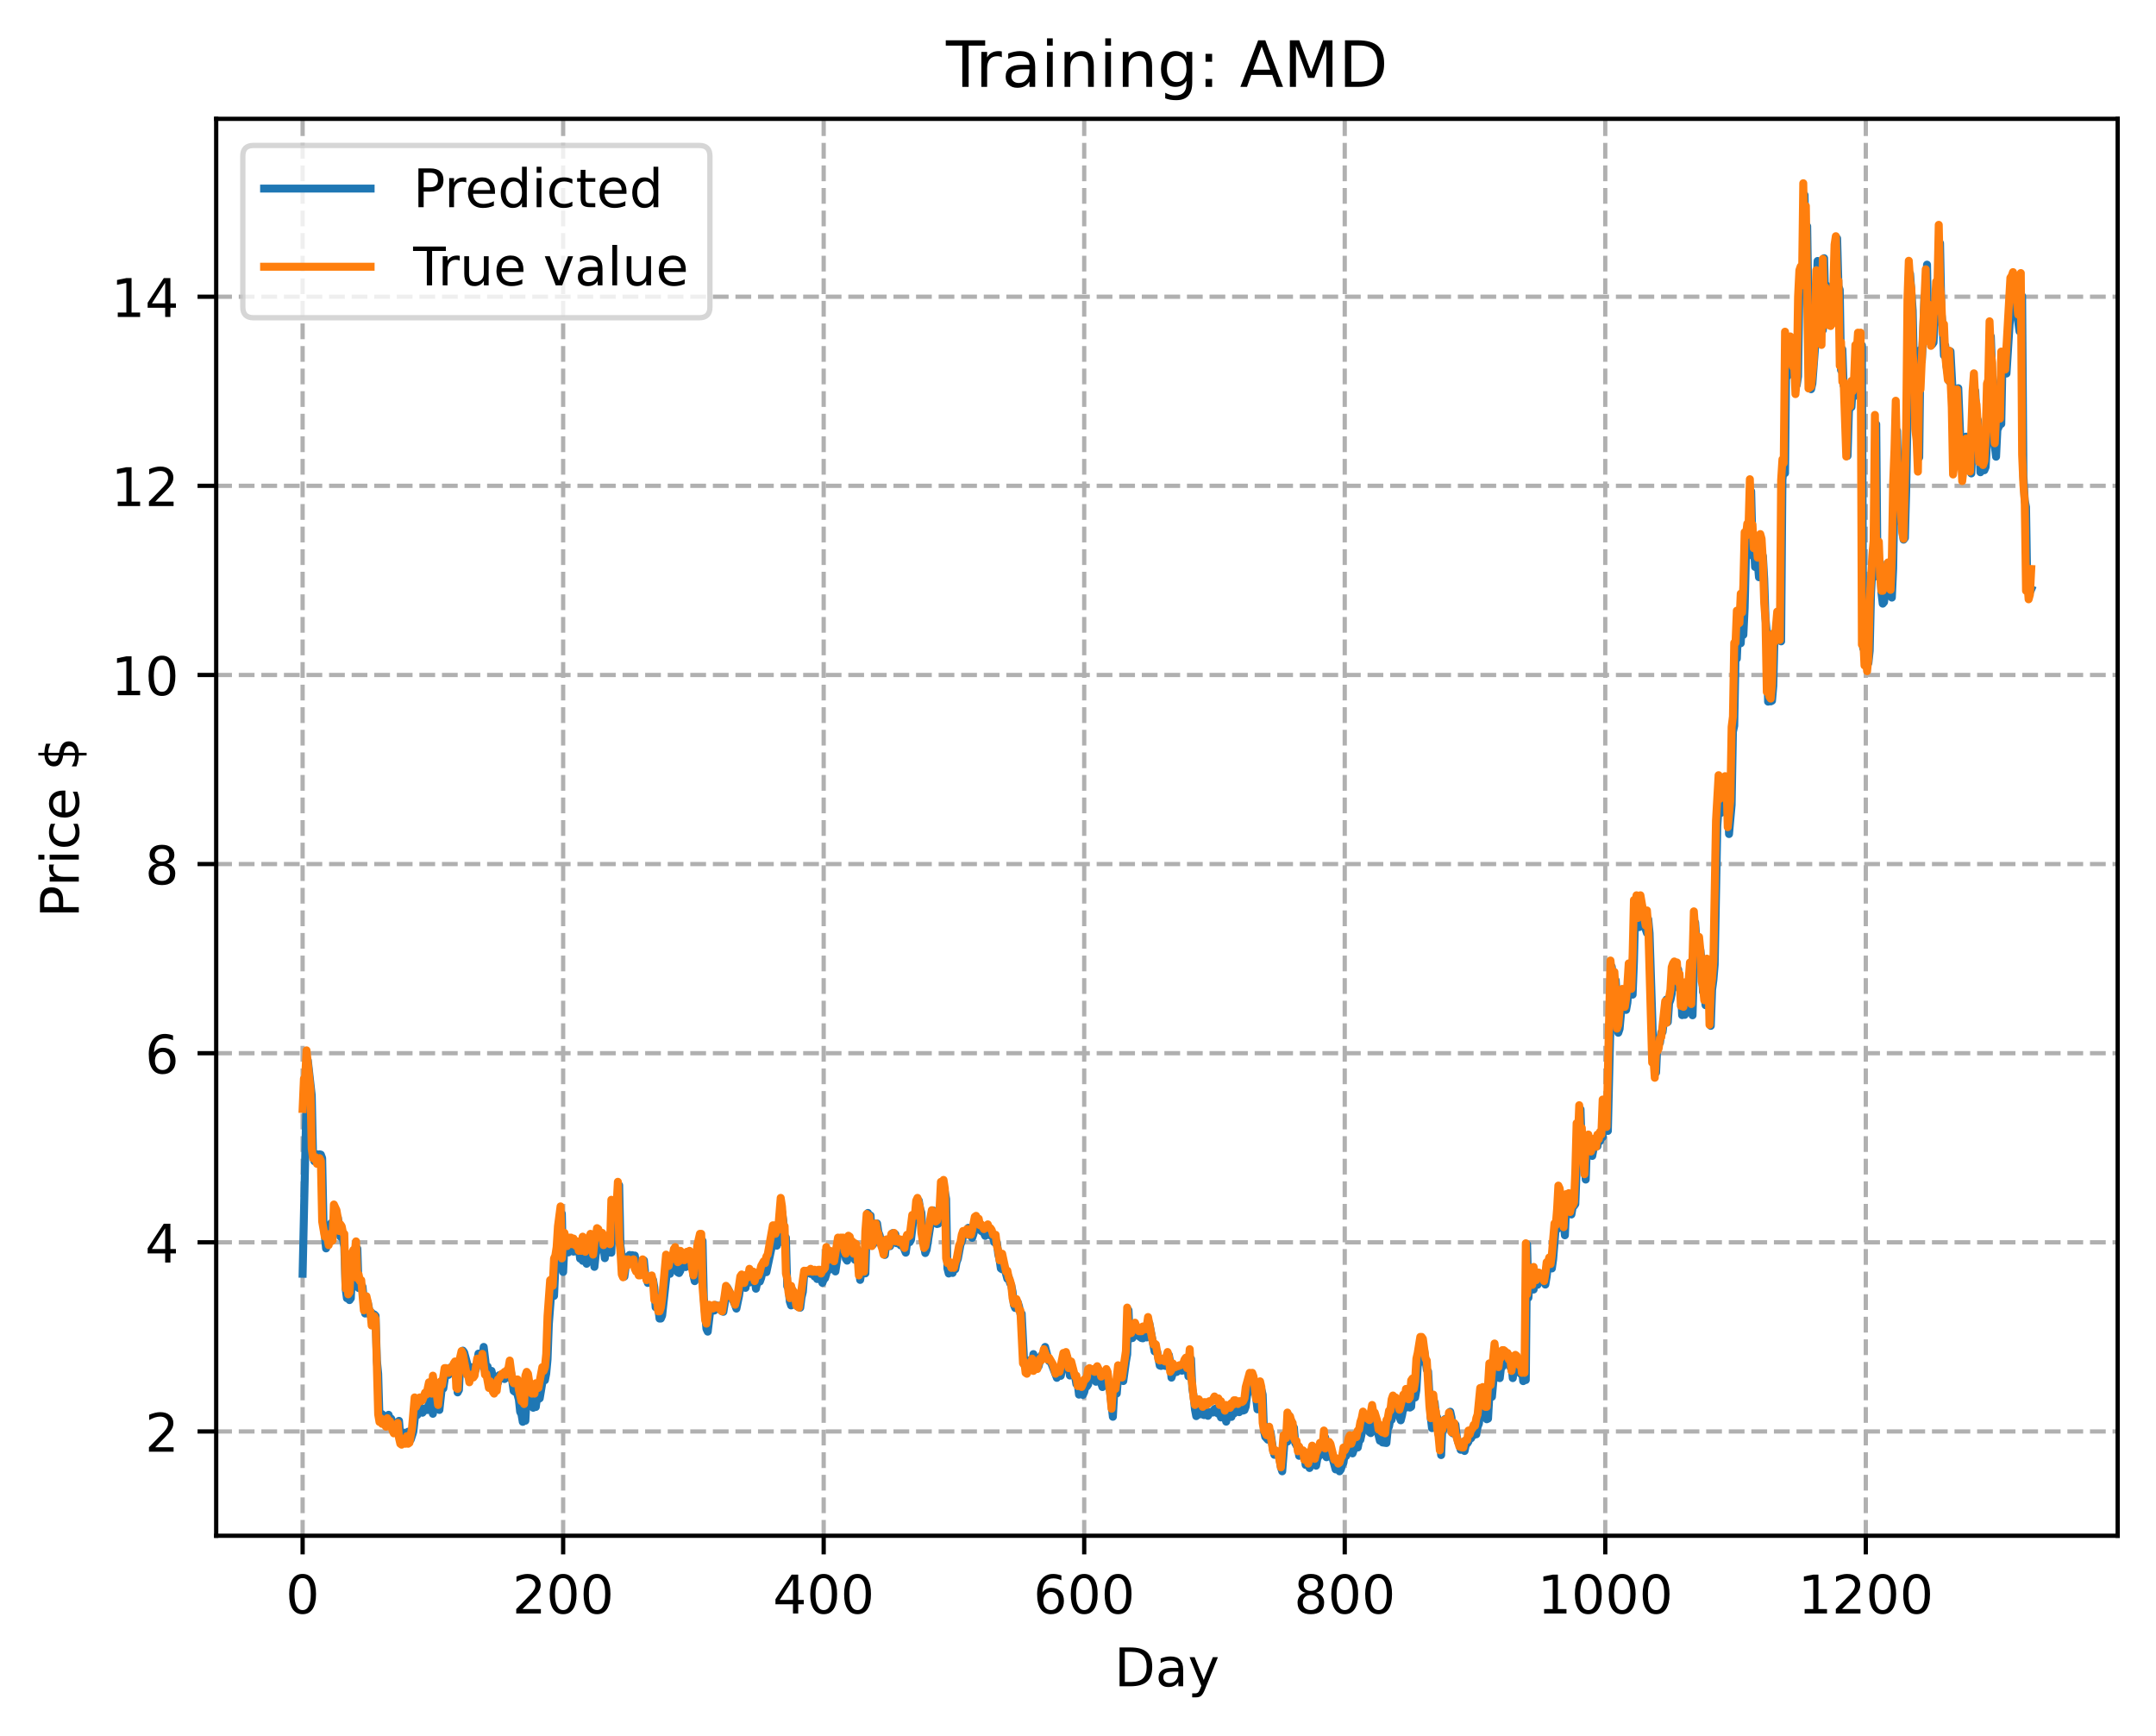 <?xml version="1.0" encoding="utf-8" standalone="no"?>
<!DOCTYPE svg PUBLIC "-//W3C//DTD SVG 1.1//EN"
  "http://www.w3.org/Graphics/SVG/1.1/DTD/svg11.dtd">
<!-- Created with matplotlib (https://matplotlib.org/) -->
<svg height="325.986pt" version="1.1" viewBox="0 0 404.923 325.986" width="404.923pt" xmlns="http://www.w3.org/2000/svg" xmlns:xlink="http://www.w3.org/1999/xlink">
 <defs>
  <style type="text/css">
*{stroke-linecap:butt;stroke-linejoin:round;}
  </style>
 </defs>
 <g id="figure_1">
  <g id="patch_1">
   <path d="M 0 325.986 
L 404.923 325.986 
L 404.923 0 
L 0 0 
z
" style="fill:#ffffff;"/>
  </g>
  <g id="axes_1">
   <g id="patch_2">
    <path d="M 40.603 288.43 
L 397.723 288.43 
L 397.723 22.318 
L 40.603 22.318 
z
" style="fill:#ffffff;"/>
   </g>
   <g id="matplotlib.axis_1">
    <g id="xtick_1">
     <g id="line2d_1">
      <path clip-path="url(#p96543c42ce)" d="M 56.836 288.43 
L 56.836 22.318 
" style="fill:none;stroke:#b0b0b0;stroke-dasharray:2.96,1.28;stroke-dashoffset:0;stroke-width:0.8;"/>
     </g>
     <g id="line2d_2">
      <defs>
       <path d="M 0 0 
L 0 3.5 
" id="m99da48ac26" style="stroke:#000000;stroke-width:0.8;"/>
      </defs>
      <g>
       <use style="stroke:#000000;stroke-width:0.8;" x="56.836" xlink:href="#m99da48ac26" y="288.43"/>
      </g>
     </g>
     <g id="text_1">
      <!-- 0 -->
      <defs>
       <path d="M 31.781 66.406 
Q 24.172 66.406 20.328 58.906 
Q 16.5 51.422 16.5 36.375 
Q 16.5 21.391 20.328 13.891 
Q 24.172 6.391 31.781 6.391 
Q 39.453 6.391 43.281 13.891 
Q 47.125 21.391 47.125 36.375 
Q 47.125 51.422 43.281 58.906 
Q 39.453 66.406 31.781 66.406 
z
M 31.781 74.219 
Q 44.047 74.219 50.516 64.516 
Q 56.984 54.828 56.984 36.375 
Q 56.984 17.969 50.516 8.266 
Q 44.047 -1.422 31.781 -1.422 
Q 19.531 -1.422 13.062 8.266 
Q 6.594 17.969 6.594 36.375 
Q 6.594 54.828 13.062 64.516 
Q 19.531 74.219 31.781 74.219 
z
" id="DejaVuSans-48"/>
      </defs>
      <g transform="translate(53.655 303.029)scale(0.1 -0.1)">
       <use xlink:href="#DejaVuSans-48"/>
      </g>
     </g>
    </g>
    <g id="xtick_2">
     <g id="line2d_3">
      <path clip-path="url(#p96543c42ce)" d="M 105.766 288.43 
L 105.766 22.318 
" style="fill:none;stroke:#b0b0b0;stroke-dasharray:2.96,1.28;stroke-dashoffset:0;stroke-width:0.8;"/>
     </g>
     <g id="line2d_4">
      <g>
       <use style="stroke:#000000;stroke-width:0.8;" x="105.766" xlink:href="#m99da48ac26" y="288.43"/>
      </g>
     </g>
     <g id="text_2">
      <!-- 200 -->
      <defs>
       <path d="M 19.188 8.297 
L 53.609 8.297 
L 53.609 0 
L 7.328 0 
L 7.328 8.297 
Q 12.938 14.109 22.625 23.891 
Q 32.328 33.688 34.812 36.531 
Q 39.547 41.844 41.422 45.531 
Q 43.312 49.219 43.312 52.781 
Q 43.312 58.594 39.234 62.25 
Q 35.156 65.922 28.609 65.922 
Q 23.969 65.922 18.812 64.312 
Q 13.672 62.703 7.812 59.422 
L 7.812 69.391 
Q 13.766 71.781 18.938 73 
Q 24.125 74.219 28.422 74.219 
Q 39.75 74.219 46.484 68.547 
Q 53.219 62.891 53.219 53.422 
Q 53.219 48.922 51.531 44.891 
Q 49.859 40.875 45.406 35.406 
Q 44.188 33.984 37.641 27.219 
Q 31.109 20.453 19.188 8.297 
z
" id="DejaVuSans-50"/>
      </defs>
      <g transform="translate(96.223 303.029)scale(0.1 -0.1)">
       <use xlink:href="#DejaVuSans-50"/>
       <use x="63.623" xlink:href="#DejaVuSans-48"/>
       <use x="127.246" xlink:href="#DejaVuSans-48"/>
      </g>
     </g>
    </g>
    <g id="xtick_3">
     <g id="line2d_5">
      <path clip-path="url(#p96543c42ce)" d="M 154.697 288.43 
L 154.697 22.318 
" style="fill:none;stroke:#b0b0b0;stroke-dasharray:2.96,1.28;stroke-dashoffset:0;stroke-width:0.8;"/>
     </g>
     <g id="line2d_6">
      <g>
       <use style="stroke:#000000;stroke-width:0.8;" x="154.697" xlink:href="#m99da48ac26" y="288.43"/>
      </g>
     </g>
     <g id="text_3">
      <!-- 400 -->
      <defs>
       <path d="M 37.797 64.312 
L 12.891 25.391 
L 37.797 25.391 
z
M 35.203 72.906 
L 47.609 72.906 
L 47.609 25.391 
L 58.016 25.391 
L 58.016 17.188 
L 47.609 17.188 
L 47.609 0 
L 37.797 0 
L 37.797 17.188 
L 4.891 17.188 
L 4.891 26.703 
z
" id="DejaVuSans-52"/>
      </defs>
      <g transform="translate(145.153 303.029)scale(0.1 -0.1)">
       <use xlink:href="#DejaVuSans-52"/>
       <use x="63.623" xlink:href="#DejaVuSans-48"/>
       <use x="127.246" xlink:href="#DejaVuSans-48"/>
      </g>
     </g>
    </g>
    <g id="xtick_4">
     <g id="line2d_7">
      <path clip-path="url(#p96543c42ce)" d="M 203.628 288.43 
L 203.628 22.318 
" style="fill:none;stroke:#b0b0b0;stroke-dasharray:2.96,1.28;stroke-dashoffset:0;stroke-width:0.8;"/>
     </g>
     <g id="line2d_8">
      <g>
       <use style="stroke:#000000;stroke-width:0.8;" x="203.628" xlink:href="#m99da48ac26" y="288.43"/>
      </g>
     </g>
     <g id="text_4">
      <!-- 600 -->
      <defs>
       <path d="M 33.016 40.375 
Q 26.375 40.375 22.484 35.828 
Q 18.609 31.297 18.609 23.391 
Q 18.609 15.531 22.484 10.953 
Q 26.375 6.391 33.016 6.391 
Q 39.656 6.391 43.531 10.953 
Q 47.406 15.531 47.406 23.391 
Q 47.406 31.297 43.531 35.828 
Q 39.656 40.375 33.016 40.375 
z
M 52.594 71.297 
L 52.594 62.312 
Q 48.875 64.062 45.094 64.984 
Q 41.312 65.922 37.594 65.922 
Q 27.828 65.922 22.672 59.328 
Q 17.531 52.734 16.797 39.406 
Q 19.672 43.656 24.016 45.922 
Q 28.375 48.188 33.594 48.188 
Q 44.578 48.188 50.953 41.516 
Q 57.328 34.859 57.328 23.391 
Q 57.328 12.156 50.688 5.359 
Q 44.047 -1.422 33.016 -1.422 
Q 20.359 -1.422 13.672 8.266 
Q 6.984 17.969 6.984 36.375 
Q 6.984 53.656 15.188 63.938 
Q 23.391 74.219 37.203 74.219 
Q 40.922 74.219 44.703 73.484 
Q 48.484 72.75 52.594 71.297 
z
" id="DejaVuSans-54"/>
      </defs>
      <g transform="translate(194.084 303.029)scale(0.1 -0.1)">
       <use xlink:href="#DejaVuSans-54"/>
       <use x="63.623" xlink:href="#DejaVuSans-48"/>
       <use x="127.246" xlink:href="#DejaVuSans-48"/>
      </g>
     </g>
    </g>
    <g id="xtick_5">
     <g id="line2d_9">
      <path clip-path="url(#p96543c42ce)" d="M 252.558 288.43 
L 252.558 22.318 
" style="fill:none;stroke:#b0b0b0;stroke-dasharray:2.96,1.28;stroke-dashoffset:0;stroke-width:0.8;"/>
     </g>
     <g id="line2d_10">
      <g>
       <use style="stroke:#000000;stroke-width:0.8;" x="252.558" xlink:href="#m99da48ac26" y="288.43"/>
      </g>
     </g>
     <g id="text_5">
      <!-- 800 -->
      <defs>
       <path d="M 31.781 34.625 
Q 24.75 34.625 20.719 30.859 
Q 16.703 27.094 16.703 20.516 
Q 16.703 13.922 20.719 10.156 
Q 24.75 6.391 31.781 6.391 
Q 38.812 6.391 42.859 10.172 
Q 46.922 13.969 46.922 20.516 
Q 46.922 27.094 42.891 30.859 
Q 38.875 34.625 31.781 34.625 
z
M 21.922 38.812 
Q 15.578 40.375 12.031 44.719 
Q 8.5 49.078 8.5 55.328 
Q 8.5 64.062 14.719 69.141 
Q 20.953 74.219 31.781 74.219 
Q 42.672 74.219 48.875 69.141 
Q 55.078 64.062 55.078 55.328 
Q 55.078 49.078 51.531 44.719 
Q 48 40.375 41.703 38.812 
Q 48.828 37.156 52.797 32.312 
Q 56.781 27.484 56.781 20.516 
Q 56.781 9.906 50.312 4.234 
Q 43.844 -1.422 31.781 -1.422 
Q 19.734 -1.422 13.25 4.234 
Q 6.781 9.906 6.781 20.516 
Q 6.781 27.484 10.781 32.312 
Q 14.797 37.156 21.922 38.812 
z
M 18.312 54.391 
Q 18.312 48.734 21.844 45.562 
Q 25.391 42.391 31.781 42.391 
Q 38.141 42.391 41.719 45.562 
Q 45.312 48.734 45.312 54.391 
Q 45.312 60.062 41.719 63.234 
Q 38.141 66.406 31.781 66.406 
Q 25.391 66.406 21.844 63.234 
Q 18.312 60.062 18.312 54.391 
z
" id="DejaVuSans-56"/>
      </defs>
      <g transform="translate(243.015 303.029)scale(0.1 -0.1)">
       <use xlink:href="#DejaVuSans-56"/>
       <use x="63.623" xlink:href="#DejaVuSans-48"/>
       <use x="127.246" xlink:href="#DejaVuSans-48"/>
      </g>
     </g>
    </g>
    <g id="xtick_6">
     <g id="line2d_11">
      <path clip-path="url(#p96543c42ce)" d="M 301.489 288.43 
L 301.489 22.318 
" style="fill:none;stroke:#b0b0b0;stroke-dasharray:2.96,1.28;stroke-dashoffset:0;stroke-width:0.8;"/>
     </g>
     <g id="line2d_12">
      <g>
       <use style="stroke:#000000;stroke-width:0.8;" x="301.489" xlink:href="#m99da48ac26" y="288.43"/>
      </g>
     </g>
     <g id="text_6">
      <!-- 1000 -->
      <defs>
       <path d="M 12.406 8.297 
L 28.516 8.297 
L 28.516 63.922 
L 10.984 60.406 
L 10.984 69.391 
L 28.422 72.906 
L 38.281 72.906 
L 38.281 8.297 
L 54.391 8.297 
L 54.391 0 
L 12.406 0 
z
" id="DejaVuSans-49"/>
      </defs>
      <g transform="translate(288.764 303.029)scale(0.1 -0.1)">
       <use xlink:href="#DejaVuSans-49"/>
       <use x="63.623" xlink:href="#DejaVuSans-48"/>
       <use x="127.246" xlink:href="#DejaVuSans-48"/>
       <use x="190.869" xlink:href="#DejaVuSans-48"/>
      </g>
     </g>
    </g>
    <g id="xtick_7">
     <g id="line2d_13">
      <path clip-path="url(#p96543c42ce)" d="M 350.419 288.43 
L 350.419 22.318 
" style="fill:none;stroke:#b0b0b0;stroke-dasharray:2.96,1.28;stroke-dashoffset:0;stroke-width:0.8;"/>
     </g>
     <g id="line2d_14">
      <g>
       <use style="stroke:#000000;stroke-width:0.8;" x="350.419" xlink:href="#m99da48ac26" y="288.43"/>
      </g>
     </g>
     <g id="text_7">
      <!-- 1200 -->
      <g transform="translate(337.694 303.029)scale(0.1 -0.1)">
       <use xlink:href="#DejaVuSans-49"/>
       <use x="63.623" xlink:href="#DejaVuSans-50"/>
       <use x="127.246" xlink:href="#DejaVuSans-48"/>
       <use x="190.869" xlink:href="#DejaVuSans-48"/>
      </g>
     </g>
    </g>
    <g id="text_8">
     <!-- Day -->
     <defs>
      <path d="M 19.672 64.797 
L 19.672 8.109 
L 31.594 8.109 
Q 46.688 8.109 53.688 14.938 
Q 60.688 21.781 60.688 36.531 
Q 60.688 51.172 53.688 57.984 
Q 46.688 64.797 31.594 64.797 
z
M 9.812 72.906 
L 30.078 72.906 
Q 51.266 72.906 61.172 64.094 
Q 71.094 55.281 71.094 36.531 
Q 71.094 17.672 61.125 8.828 
Q 51.172 0 30.078 0 
L 9.812 0 
z
" id="DejaVuSans-68"/>
      <path d="M 34.281 27.484 
Q 23.391 27.484 19.188 25 
Q 14.984 22.516 14.984 16.5 
Q 14.984 11.719 18.141 8.906 
Q 21.297 6.109 26.703 6.109 
Q 34.188 6.109 38.703 11.406 
Q 43.219 16.703 43.219 25.484 
L 43.219 27.484 
z
M 52.203 31.203 
L 52.203 0 
L 43.219 0 
L 43.219 8.297 
Q 40.141 3.328 35.547 0.953 
Q 30.953 -1.422 24.312 -1.422 
Q 15.922 -1.422 10.953 3.297 
Q 6 8.016 6 15.922 
Q 6 25.141 12.172 29.828 
Q 18.359 34.516 30.609 34.516 
L 43.219 34.516 
L 43.219 35.406 
Q 43.219 41.609 39.141 45 
Q 35.062 48.391 27.688 48.391 
Q 23 48.391 18.547 47.266 
Q 14.109 46.141 10.016 43.891 
L 10.016 52.203 
Q 14.938 54.109 19.578 55.047 
Q 24.219 56 28.609 56 
Q 40.484 56 46.344 49.844 
Q 52.203 43.703 52.203 31.203 
z
" id="DejaVuSans-97"/>
      <path d="M 32.172 -5.078 
Q 28.375 -14.844 24.75 -17.812 
Q 21.141 -20.797 15.094 -20.797 
L 7.906 -20.797 
L 7.906 -13.281 
L 13.188 -13.281 
Q 16.891 -13.281 18.938 -11.516 
Q 21 -9.766 23.484 -3.219 
L 25.094 0.875 
L 2.984 54.688 
L 12.5 54.688 
L 29.594 11.922 
L 46.688 54.688 
L 56.203 54.688 
z
" id="DejaVuSans-121"/>
     </defs>
     <g transform="translate(209.29 316.707)scale(0.1 -0.1)">
      <use xlink:href="#DejaVuSans-68"/>
      <use x="77.002" xlink:href="#DejaVuSans-97"/>
      <use x="138.281" xlink:href="#DejaVuSans-121"/>
     </g>
    </g>
   </g>
   <g id="matplotlib.axis_2">
    <g id="ytick_1">
     <g id="line2d_15">
      <path clip-path="url(#p96543c42ce)" d="M 40.603 268.845 
L 397.723 268.845 
" style="fill:none;stroke:#b0b0b0;stroke-dasharray:2.96,1.28;stroke-dashoffset:0;stroke-width:0.8;"/>
     </g>
     <g id="line2d_16">
      <defs>
       <path d="M 0 0 
L -3.5 0 
" id="ma20042984a" style="stroke:#000000;stroke-width:0.8;"/>
      </defs>
      <g>
       <use style="stroke:#000000;stroke-width:0.8;" x="40.603" xlink:href="#ma20042984a" y="268.845"/>
      </g>
     </g>
     <g id="text_9">
      <!-- 2 -->
      <g transform="translate(27.241 272.644)scale(0.1 -0.1)">
       <use xlink:href="#DejaVuSans-50"/>
      </g>
     </g>
    </g>
    <g id="ytick_2">
     <g id="line2d_17">
      <path clip-path="url(#p96543c42ce)" d="M 40.603 233.325 
L 397.723 233.325 
" style="fill:none;stroke:#b0b0b0;stroke-dasharray:2.96,1.28;stroke-dashoffset:0;stroke-width:0.8;"/>
     </g>
     <g id="line2d_18">
      <g>
       <use style="stroke:#000000;stroke-width:0.8;" x="40.603" xlink:href="#ma20042984a" y="233.325"/>
      </g>
     </g>
     <g id="text_10">
      <!-- 4 -->
      <g transform="translate(27.241 237.124)scale(0.1 -0.1)">
       <use xlink:href="#DejaVuSans-52"/>
      </g>
     </g>
    </g>
    <g id="ytick_3">
     <g id="line2d_19">
      <path clip-path="url(#p96543c42ce)" d="M 40.603 197.805 
L 397.723 197.805 
" style="fill:none;stroke:#b0b0b0;stroke-dasharray:2.96,1.28;stroke-dashoffset:0;stroke-width:0.8;"/>
     </g>
     <g id="line2d_20">
      <g>
       <use style="stroke:#000000;stroke-width:0.8;" x="40.603" xlink:href="#ma20042984a" y="197.805"/>
      </g>
     </g>
     <g id="text_11">
      <!-- 6 -->
      <g transform="translate(27.241 201.604)scale(0.1 -0.1)">
       <use xlink:href="#DejaVuSans-54"/>
      </g>
     </g>
    </g>
    <g id="ytick_4">
     <g id="line2d_21">
      <path clip-path="url(#p96543c42ce)" d="M 40.603 162.285 
L 397.723 162.285 
" style="fill:none;stroke:#b0b0b0;stroke-dasharray:2.96,1.28;stroke-dashoffset:0;stroke-width:0.8;"/>
     </g>
     <g id="line2d_22">
      <g>
       <use style="stroke:#000000;stroke-width:0.8;" x="40.603" xlink:href="#ma20042984a" y="162.285"/>
      </g>
     </g>
     <g id="text_12">
      <!-- 8 -->
      <g transform="translate(27.241 166.085)scale(0.1 -0.1)">
       <use xlink:href="#DejaVuSans-56"/>
      </g>
     </g>
    </g>
    <g id="ytick_5">
     <g id="line2d_23">
      <path clip-path="url(#p96543c42ce)" d="M 40.603 126.766 
L 397.723 126.766 
" style="fill:none;stroke:#b0b0b0;stroke-dasharray:2.96,1.28;stroke-dashoffset:0;stroke-width:0.8;"/>
     </g>
     <g id="line2d_24">
      <g>
       <use style="stroke:#000000;stroke-width:0.8;" x="40.603" xlink:href="#ma20042984a" y="126.766"/>
      </g>
     </g>
     <g id="text_13">
      <!-- 10 -->
      <g transform="translate(20.878 130.565)scale(0.1 -0.1)">
       <use xlink:href="#DejaVuSans-49"/>
       <use x="63.623" xlink:href="#DejaVuSans-48"/>
      </g>
     </g>
    </g>
    <g id="ytick_6">
     <g id="line2d_25">
      <path clip-path="url(#p96543c42ce)" d="M 40.603 91.246 
L 397.723 91.246 
" style="fill:none;stroke:#b0b0b0;stroke-dasharray:2.96,1.28;stroke-dashoffset:0;stroke-width:0.8;"/>
     </g>
     <g id="line2d_26">
      <g>
       <use style="stroke:#000000;stroke-width:0.8;" x="40.603" xlink:href="#ma20042984a" y="91.246"/>
      </g>
     </g>
     <g id="text_14">
      <!-- 12 -->
      <g transform="translate(20.878 95.045)scale(0.1 -0.1)">
       <use xlink:href="#DejaVuSans-49"/>
       <use x="63.623" xlink:href="#DejaVuSans-50"/>
      </g>
     </g>
    </g>
    <g id="ytick_7">
     <g id="line2d_27">
      <path clip-path="url(#p96543c42ce)" d="M 40.603 55.726 
L 397.723 55.726 
" style="fill:none;stroke:#b0b0b0;stroke-dasharray:2.96,1.28;stroke-dashoffset:0;stroke-width:0.8;"/>
     </g>
     <g id="line2d_28">
      <g>
       <use style="stroke:#000000;stroke-width:0.8;" x="40.603" xlink:href="#ma20042984a" y="55.726"/>
      </g>
     </g>
     <g id="text_15">
      <!-- 14 -->
      <g transform="translate(20.878 59.525)scale(0.1 -0.1)">
       <use xlink:href="#DejaVuSans-49"/>
       <use x="63.623" xlink:href="#DejaVuSans-52"/>
      </g>
     </g>
    </g>
    <g id="text_16">
     <!-- Price $ -->
     <defs>
      <path d="M 19.672 64.797 
L 19.672 37.406 
L 32.078 37.406 
Q 38.969 37.406 42.719 40.969 
Q 46.484 44.531 46.484 51.125 
Q 46.484 57.672 42.719 61.234 
Q 38.969 64.797 32.078 64.797 
z
M 9.812 72.906 
L 32.078 72.906 
Q 44.344 72.906 50.609 67.359 
Q 56.891 61.812 56.891 51.125 
Q 56.891 40.328 50.609 34.812 
Q 44.344 29.297 32.078 29.297 
L 19.672 29.297 
L 19.672 0 
L 9.812 0 
z
" id="DejaVuSans-80"/>
      <path d="M 41.109 46.297 
Q 39.594 47.172 37.812 47.578 
Q 36.031 48 33.891 48 
Q 26.266 48 22.188 43.047 
Q 18.109 38.094 18.109 28.812 
L 18.109 0 
L 9.078 0 
L 9.078 54.688 
L 18.109 54.688 
L 18.109 46.188 
Q 20.953 51.172 25.484 53.578 
Q 30.031 56 36.531 56 
Q 37.453 56 38.578 55.875 
Q 39.703 55.766 41.062 55.516 
z
" id="DejaVuSans-114"/>
      <path d="M 9.422 54.688 
L 18.406 54.688 
L 18.406 0 
L 9.422 0 
z
M 9.422 75.984 
L 18.406 75.984 
L 18.406 64.594 
L 9.422 64.594 
z
" id="DejaVuSans-105"/>
      <path d="M 48.781 52.594 
L 48.781 44.188 
Q 44.969 46.297 41.141 47.344 
Q 37.312 48.391 33.406 48.391 
Q 24.656 48.391 19.812 42.844 
Q 14.984 37.312 14.984 27.297 
Q 14.984 17.281 19.812 11.734 
Q 24.656 6.203 33.406 6.203 
Q 37.312 6.203 41.141 7.25 
Q 44.969 8.297 48.781 10.406 
L 48.781 2.094 
Q 45.016 0.344 40.984 -0.531 
Q 36.969 -1.422 32.422 -1.422 
Q 20.062 -1.422 12.781 6.344 
Q 5.516 14.109 5.516 27.297 
Q 5.516 40.672 12.859 48.328 
Q 20.219 56 33.016 56 
Q 37.156 56 41.109 55.141 
Q 45.062 54.297 48.781 52.594 
z
" id="DejaVuSans-99"/>
      <path d="M 56.203 29.594 
L 56.203 25.203 
L 14.891 25.203 
Q 15.484 15.922 20.484 11.062 
Q 25.484 6.203 34.422 6.203 
Q 39.594 6.203 44.453 7.469 
Q 49.312 8.734 54.109 11.281 
L 54.109 2.781 
Q 49.266 0.734 44.188 -0.344 
Q 39.109 -1.422 33.891 -1.422 
Q 20.797 -1.422 13.156 6.188 
Q 5.516 13.812 5.516 26.812 
Q 5.516 40.234 12.766 48.109 
Q 20.016 56 32.328 56 
Q 43.359 56 49.781 48.891 
Q 56.203 41.797 56.203 29.594 
z
M 47.219 32.234 
Q 47.125 39.594 43.094 43.984 
Q 39.062 48.391 32.422 48.391 
Q 24.906 48.391 20.391 44.141 
Q 15.875 39.891 15.188 32.172 
z
" id="DejaVuSans-101"/>
      <path id="DejaVuSans-32"/>
      <path d="M 33.797 -14.703 
L 28.906 -14.703 
L 28.859 0 
Q 23.734 0.094 18.609 1.188 
Q 13.484 2.297 8.297 4.5 
L 8.297 13.281 
Q 13.281 10.156 18.375 8.562 
Q 23.484 6.984 28.906 6.938 
L 28.906 29.203 
Q 18.109 30.953 13.203 35.156 
Q 8.297 39.359 8.297 46.688 
Q 8.297 54.641 13.625 59.219 
Q 18.953 63.812 28.906 64.5 
L 28.906 75.984 
L 33.797 75.984 
L 33.797 64.656 
Q 38.328 64.453 42.578 63.688 
Q 46.828 62.938 50.875 61.625 
L 50.875 53.078 
Q 46.828 55.125 42.547 56.25 
Q 38.281 57.375 33.797 57.562 
L 33.797 36.719 
Q 44.875 35.016 50.094 30.609 
Q 55.328 26.219 55.328 18.609 
Q 55.328 10.359 49.781 5.594 
Q 44.234 0.828 33.797 0.094 
z
M 28.906 37.594 
L 28.906 57.625 
Q 23.25 56.984 20.266 54.391 
Q 17.281 51.812 17.281 47.516 
Q 17.281 43.312 20.031 40.969 
Q 22.797 38.625 28.906 37.594 
z
M 33.797 28.219 
L 33.797 7.078 
Q 39.984 7.906 43.141 10.594 
Q 46.297 13.281 46.297 17.672 
Q 46.297 21.969 43.281 24.5 
Q 40.281 27.047 33.797 28.219 
z
" id="DejaVuSans-36"/>
     </defs>
     <g transform="translate(14.798 172.342)rotate(-90)scale(0.1 -0.1)">
      <use xlink:href="#DejaVuSans-80"/>
      <use x="58.553" xlink:href="#DejaVuSans-114"/>
      <use x="99.666" xlink:href="#DejaVuSans-105"/>
      <use x="127.449" xlink:href="#DejaVuSans-99"/>
      <use x="182.43" xlink:href="#DejaVuSans-101"/>
      <use x="243.953" xlink:href="#DejaVuSans-32"/>
      <use x="275.74" xlink:href="#DejaVuSans-36"/>
     </g>
    </g>
   </g>
   <g id="line2d_29">
    <path clip-path="url(#p96543c42ce)" d="M 56.836 239.226 
L 57.57 206.27 
L 57.814 199.178 
L 58.548 205.705 
L 58.793 217.099 
L 59.038 218.093 
L 59.527 216.786 
L 59.772 217.524 
L 60.016 216.793 
L 60.261 216.856 
L 60.506 217.518 
L 60.75 229.374 
L 61.24 234.466 
L 61.484 232.976 
L 61.974 232.146 
L 62.218 229.704 
L 62.463 230.417 
L 62.708 231.691 
L 62.952 228.003 
L 63.441 228.654 
L 63.686 230.06 
L 63.931 232.249 
L 64.175 232.347 
L 64.42 232.691 
L 64.665 234.158 
L 64.909 241.99 
L 65.154 243.821 
L 65.399 241.11 
L 65.643 244.176 
L 65.888 243.824 
L 66.133 238.581 
L 66.377 236.463 
L 66.867 236.51 
L 67.111 234.505 
L 67.356 241.914 
L 67.601 240.954 
L 67.845 241.944 
L 68.09 241.66 
L 68.579 246.699 
L 68.824 246.289 
L 69.069 244.58 
L 69.558 247.042 
L 69.802 246.539 
L 70.047 248.668 
L 70.292 246.877 
L 70.536 247.123 
L 70.781 255.505 
L 71.026 258.013 
L 71.27 266.368 
L 71.515 266.263 
L 71.76 265.6 
L 72.004 266.628 
L 72.249 266.051 
L 72.494 267.124 
L 72.738 267.534 
L 72.983 265.718 
L 73.228 266.486 
L 73.472 266.453 
L 74.206 268.414 
L 74.451 267.49 
L 74.696 268.14 
L 74.94 266.854 
L 75.185 269.744 
L 75.429 270.277 
L 75.674 270.099 
L 75.919 269.078 
L 76.163 270.096 
L 76.408 270.018 
L 76.653 268.894 
L 76.897 270.511 
L 77.142 270.378 
L 77.631 268.887 
L 78.121 264.395 
L 78.365 265.774 
L 78.855 264.091 
L 79.344 265.33 
L 80.078 264.41 
L 80.323 264.82 
L 80.567 263.462 
L 80.812 262.857 
L 81.056 263.266 
L 81.301 265.531 
L 81.546 261.971 
L 81.79 263.265 
L 82.035 263.544 
L 82.28 263.493 
L 82.524 264.808 
L 83.014 260.274 
L 83.258 260.782 
L 83.748 257.521 
L 84.237 258.225 
L 84.482 257.848 
L 84.726 256.751 
L 84.971 257.146 
L 85.46 256.243 
L 85.705 255.998 
L 85.95 261.513 
L 86.194 261.051 
L 86.439 256.013 
L 86.928 253.665 
L 87.173 253.988 
L 87.907 256.686 
L 88.151 256.684 
L 88.396 258.234 
L 88.641 256.786 
L 88.885 257.04 
L 89.13 257.665 
L 89.375 257.175 
L 89.619 256.044 
L 89.864 254.229 
L 90.109 254.529 
L 90.353 254.483 
L 90.598 254.913 
L 90.843 252.972 
L 91.332 257.052 
L 91.577 256.651 
L 91.821 258.325 
L 92.066 259.173 
L 92.311 257.467 
L 92.8 259.654 
L 93.044 259.629 
L 93.289 259.061 
L 93.534 259.664 
L 93.778 258.274 
L 94.023 258.621 
L 94.512 258.631 
L 94.757 258.998 
L 95.002 258.544 
L 95.246 258.731 
L 95.491 257.716 
L 95.736 258.245 
L 95.98 257.752 
L 96.47 261.232 
L 96.714 261.401 
L 96.959 261.036 
L 97.448 262.86 
L 97.693 265.155 
L 97.938 265.611 
L 98.182 267.042 
L 98.427 266.599 
L 98.672 266.833 
L 98.916 262.077 
L 99.161 260.551 
L 99.65 263.196 
L 100.139 264.397 
L 100.384 263.673 
L 100.629 264.25 
L 100.873 262.378 
L 101.118 262.785 
L 101.363 262.633 
L 102.097 258.246 
L 102.341 259.225 
L 102.586 257.959 
L 102.831 255.34 
L 103.075 248.718 
L 103.565 242.317 
L 103.809 242.285 
L 104.054 243.386 
L 104.299 238.079 
L 104.543 237.196 
L 104.788 235.594 
L 105.032 231.689 
L 105.277 230.4 
L 105.522 227.966 
L 105.766 238.895 
L 106.011 233.7 
L 106.256 233.013 
L 106.5 234.588 
L 106.745 235.22 
L 107.234 233.577 
L 107.479 233.779 
L 107.724 235.078 
L 107.968 233.832 
L 108.458 235.115 
L 108.702 234.226 
L 108.947 236.383 
L 109.192 236.265 
L 109.436 236.805 
L 109.681 234.384 
L 110.17 237.354 
L 110.415 236.508 
L 110.66 236.519 
L 110.904 234.613 
L 111.149 234.104 
L 111.393 234.413 
L 111.638 237.933 
L 111.883 235.59 
L 112.127 234.732 
L 112.372 233.217 
L 112.617 233.443 
L 112.861 234.341 
L 113.106 234.227 
L 113.351 233.816 
L 113.595 236.3 
L 113.84 234.264 
L 114.085 233.729 
L 114.329 235.249 
L 114.574 233.939 
L 114.819 235.272 
L 115.063 226.738 
L 115.308 228.785 
L 115.553 226.998 
L 115.797 226.34 
L 116.042 227.294 
L 116.287 222.601 
L 116.531 233.972 
L 116.776 235.837 
L 117.02 239.697 
L 117.265 239.766 
L 117.754 236.084 
L 117.999 237.401 
L 118.244 235.696 
L 118.488 236.571 
L 118.733 235.729 
L 118.978 236.199 
L 119.222 235.806 
L 119.467 237.704 
L 119.712 238.226 
L 119.956 237.811 
L 120.201 238.973 
L 120.446 239.031 
L 120.69 238.718 
L 120.935 236.714 
L 121.18 239.291 
L 121.424 239.904 
L 121.669 240.956 
L 121.914 240.244 
L 122.158 240.708 
L 122.403 240.223 
L 122.648 240.381 
L 122.892 241.814 
L 123.137 245.521 
L 123.381 244.781 
L 123.626 245.667 
L 123.871 247.648 
L 124.115 247.64 
L 124.36 247.068 
L 125.094 240.299 
L 125.339 237.245 
L 125.828 239.246 
L 126.073 237.939 
L 126.317 238.297 
L 126.562 237.664 
L 126.807 236.332 
L 127.051 236.195 
L 127.296 238.958 
L 127.541 239.093 
L 127.785 238.652 
L 128.03 236.675 
L 128.519 237.347 
L 128.764 237.97 
L 129.253 236.315 
L 129.498 236.369 
L 129.742 236.209 
L 129.987 237.098 
L 130.232 239.559 
L 130.476 240.614 
L 130.721 238.107 
L 130.966 237.486 
L 131.21 235.331 
L 131.455 234.529 
L 131.7 233.009 
L 131.944 233.054 
L 132.189 243.753 
L 132.678 249.581 
L 132.923 250.099 
L 133.412 245.941 
L 133.657 246.168 
L 133.902 245.728 
L 134.146 246.141 
L 134.391 245.102 
L 134.636 245.721 
L 135.125 245.214 
L 135.369 245.414 
L 135.614 246.279 
L 135.859 246.373 
L 136.593 241.809 
L 137.082 242.774 
L 138.061 245.112 
L 138.305 245.776 
L 138.795 243.402 
L 139.284 239.914 
L 139.529 239.968 
L 140.018 241.877 
L 140.263 240.309 
L 140.507 240.147 
L 140.752 240.871 
L 140.996 239.292 
L 141.241 240.19 
L 141.73 240.14 
L 141.975 242.039 
L 142.22 240.849 
L 142.464 240.689 
L 142.709 240.698 
L 142.954 240.014 
L 143.198 238.945 
L 143.688 238.391 
L 143.932 238.934 
L 145.4 232.022 
L 145.645 231.991 
L 145.89 233.957 
L 146.134 232.31 
L 146.379 233.331 
L 146.868 227.593 
L 147.113 229.284 
L 147.357 232.973 
L 147.602 232.433 
L 147.847 241.559 
L 148.091 241.988 
L 148.336 244.446 
L 148.581 245.179 
L 148.825 242.269 
L 149.07 243.237 
L 149.315 243.179 
L 149.559 243.969 
L 149.804 245.4 
L 150.049 244.576 
L 150.293 245.604 
L 150.538 243.648 
L 150.783 242.627 
L 151.027 239.52 
L 151.272 238.679 
L 152.251 239.255 
L 152.495 238.872 
L 152.984 239.752 
L 153.229 239.626 
L 153.474 240.222 
L 153.718 240.032 
L 153.963 239.991 
L 154.208 240.101 
L 154.452 240.937 
L 154.697 240.32 
L 154.942 240.084 
L 155.186 239.326 
L 155.431 235.866 
L 155.676 238.522 
L 155.92 237.804 
L 156.165 236.643 
L 156.41 237.827 
L 156.654 238.047 
L 156.899 238.795 
L 157.633 233.912 
L 157.878 234.26 
L 158.122 233.6 
L 158.612 233.642 
L 158.856 236.413 
L 159.101 236.767 
L 159.345 234.33 
L 159.59 233.043 
L 159.835 233.422 
L 160.079 234.558 
L 160.324 234.112 
L 160.569 236.616 
L 160.813 234.445 
L 161.058 234.669 
L 161.547 240.383 
L 162.037 237.308 
L 162.281 237.984 
L 162.526 239.156 
L 162.771 231.065 
L 163.015 227.808 
L 163.26 228.768 
L 163.505 228.297 
L 163.749 232.516 
L 163.994 233.724 
L 164.483 231.585 
L 164.728 229.779 
L 164.972 231.394 
L 165.217 232.034 
L 165.462 233.373 
L 166.196 235.694 
L 166.44 233.525 
L 166.685 232.796 
L 166.93 233.78 
L 167.174 234.046 
L 167.664 231.585 
L 167.908 232.42 
L 168.153 231.808 
L 168.398 233.497 
L 168.642 233.466 
L 168.887 233.046 
L 169.132 233.886 
L 169.376 233.483 
L 170.11 235.267 
L 170.355 233.458 
L 170.6 232.884 
L 170.844 233.302 
L 171.089 232.879 
L 171.578 228.708 
L 171.823 228.68 
L 172.067 229.112 
L 172.312 226.069 
L 172.557 225.487 
L 172.801 226.975 
L 173.046 227.761 
L 173.291 232.543 
L 173.78 235.338 
L 174.025 234.742 
L 174.759 230.003 
L 175.003 229.537 
L 175.248 227.326 
L 175.493 229.168 
L 175.737 228.876 
L 175.982 229.885 
L 176.227 229.828 
L 176.471 229.033 
L 176.716 227.586 
L 176.96 223.331 
L 177.205 226.13 
L 177.45 223.775 
L 177.694 225.181 
L 177.939 238.226 
L 178.184 239.184 
L 178.428 238.462 
L 178.918 239.078 
L 179.162 238.149 
L 179.407 238.389 
L 179.652 237.057 
L 179.896 236.426 
L 180.386 233.783 
L 180.63 233.203 
L 181.12 231.307 
L 181.364 231.788 
L 181.854 230.608 
L 182.098 232.009 
L 182.343 231.665 
L 182.588 232.484 
L 182.832 231.739 
L 183.321 229.446 
L 183.566 229.39 
L 183.811 230.199 
L 184.055 229.978 
L 184.3 231.214 
L 184.545 231.059 
L 185.034 232.118 
L 185.279 231.674 
L 185.523 231.881 
L 185.768 231.384 
L 186.013 232.038 
L 186.257 232.138 
L 186.502 232.383 
L 186.747 233.32 
L 186.991 233.441 
L 187.236 233.363 
L 187.481 235.559 
L 187.725 236.546 
L 187.97 238.227 
L 188.215 238.398 
L 188.459 237.288 
L 188.948 239.259 
L 189.193 240.177 
L 189.438 239.828 
L 189.682 240.971 
L 189.927 241.387 
L 190.172 242.593 
L 190.416 245.045 
L 190.661 245.652 
L 190.906 244.818 
L 191.15 244.59 
L 191.395 245.39 
L 191.64 246.724 
L 191.884 246.729 
L 192.374 256.361 
L 192.618 255.608 
L 192.863 257.617 
L 193.108 257.453 
L 193.352 257.038 
L 193.597 255.353 
L 193.842 256.288 
L 194.086 254.319 
L 194.331 256.73 
L 194.575 255.784 
L 194.82 256.417 
L 195.065 256.6 
L 195.554 254.602 
L 195.799 255.125 
L 196.288 252.975 
L 196.777 254.856 
L 197.022 255.632 
L 197.267 255.571 
L 198.49 258.779 
L 198.735 257.7 
L 199.224 258.4 
L 199.958 254.939 
L 200.203 255.164 
L 200.447 254.922 
L 200.692 255.989 
L 200.936 258.341 
L 201.181 258.046 
L 201.426 257.056 
L 201.67 258.111 
L 201.915 258.558 
L 202.16 259.954 
L 202.404 259.769 
L 202.649 261.928 
L 202.894 261.541 
L 203.138 260.938 
L 203.383 261.982 
L 203.628 261.44 
L 203.872 260.326 
L 204.117 260.402 
L 204.362 260.038 
L 204.606 258.453 
L 204.851 258.457 
L 205.096 259.037 
L 205.34 258.937 
L 205.585 258.629 
L 205.83 259.511 
L 206.319 258.387 
L 207.053 260.509 
L 207.542 259.335 
L 207.787 259.432 
L 208.031 258.952 
L 208.276 259.547 
L 209.01 266.093 
L 209.255 261.726 
L 209.499 261.251 
L 209.744 261.722 
L 209.989 258.545 
L 210.233 256.923 
L 210.478 258.498 
L 210.723 258.723 
L 210.967 259.38 
L 211.457 255.771 
L 211.701 254.372 
L 211.946 246.081 
L 212.191 251.458 
L 212.435 251.304 
L 212.68 251.309 
L 213.414 249.47 
L 213.903 250.946 
L 214.392 251.307 
L 214.637 251.354 
L 214.882 250.54 
L 215.371 251.192 
L 215.616 250.533 
L 215.86 248.525 
L 216.839 253.802 
L 217.084 253.717 
L 217.328 253.848 
L 217.818 256.464 
L 218.062 256.542 
L 218.551 256.126 
L 218.796 256.518 
L 219.041 256.566 
L 219.53 254.488 
L 219.775 255.827 
L 220.019 258.74 
L 220.264 257.979 
L 220.509 256.587 
L 220.998 257.679 
L 221.243 257.425 
L 221.732 257.353 
L 221.977 257.438 
L 222.466 257.318 
L 222.955 256.207 
L 223.2 258.493 
L 223.445 258.406 
L 223.689 255.223 
L 223.934 260.819 
L 224.179 262.205 
L 224.423 264.698 
L 224.668 265.97 
L 224.912 265.079 
L 225.157 265.681 
L 225.402 265.029 
L 225.891 265.667 
L 226.136 265.773 
L 226.38 264.976 
L 226.625 265.251 
L 226.87 265.912 
L 227.359 265.17 
L 227.848 265.281 
L 228.093 264.663 
L 228.338 264.54 
L 228.582 265.366 
L 228.827 265.536 
L 229.072 264.953 
L 229.316 266.218 
L 229.561 265.377 
L 229.806 266.061 
L 230.05 266.006 
L 230.295 267.006 
L 230.539 265.854 
L 230.784 265.928 
L 231.029 265.667 
L 231.273 266.12 
L 231.518 265.182 
L 231.763 265.475 
L 232.007 264.577 
L 232.252 264.446 
L 232.741 265.229 
L 232.986 264.711 
L 233.231 264.659 
L 233.475 264.927 
L 233.72 264.834 
L 233.965 264.167 
L 234.209 262.12 
L 234.943 259.731 
L 235.188 259.989 
L 235.433 259.918 
L 235.677 260.467 
L 236.167 264.694 
L 236.411 263.344 
L 236.656 262.913 
L 236.9 260.932 
L 237.145 261.939 
L 237.39 268.665 
L 237.634 269.863 
L 238.124 270.395 
L 238.368 270.443 
L 238.613 268.887 
L 239.102 272.305 
L 239.347 273.235 
L 239.836 272.98 
L 240.081 273.13 
L 240.326 274.033 
L 240.57 275.59 
L 240.815 276.331 
L 241.304 270.001 
L 241.549 270.708 
L 241.794 270.754 
L 242.038 265.782 
L 242.283 267.428 
L 242.527 266.873 
L 242.772 267.827 
L 243.017 268.128 
L 243.261 271.035 
L 243.506 271.482 
L 243.751 271.521 
L 243.995 273.421 
L 244.24 272.495 
L 244.729 273.345 
L 244.974 273.353 
L 245.219 275.132 
L 245.463 273.593 
L 245.708 273.97 
L 245.953 275.712 
L 246.442 273.556 
L 246.687 272.551 
L 246.931 273.426 
L 247.176 275.282 
L 247.421 273.926 
L 247.91 273.126 
L 248.155 272.183 
L 248.399 272.891 
L 248.644 273.219 
L 248.888 269.988 
L 249.133 273.687 
L 249.622 272.761 
L 249.867 272.68 
L 250.112 273.285 
L 250.846 275.971 
L 251.09 275.369 
L 251.335 275.462 
L 251.58 276.334 
L 251.824 276.001 
L 252.069 275.149 
L 252.314 274.747 
L 252.558 273.03 
L 252.803 273.47 
L 253.292 272.442 
L 253.537 271.369 
L 253.782 271.116 
L 254.026 272.969 
L 254.515 271.577 
L 254.76 271.201 
L 255.005 271.864 
L 255.249 270.659 
L 255.494 270.411 
L 255.983 268.11 
L 256.228 266.912 
L 256.473 268.331 
L 256.717 268.416 
L 256.962 267.856 
L 257.207 268.974 
L 257.451 269.154 
L 257.941 266.064 
L 258.185 267.661 
L 258.43 267.614 
L 259.164 270.589 
L 259.409 269.741 
L 259.653 270.913 
L 260.387 271.018 
L 260.632 268.429 
L 260.876 267.901 
L 261.121 266.53 
L 261.366 266.657 
L 261.61 264.616 
L 261.855 263.936 
L 262.1 264.939 
L 262.344 264.488 
L 262.589 264.807 
L 262.834 266.115 
L 263.078 266.757 
L 263.323 265.804 
L 263.568 264.388 
L 263.812 263.661 
L 264.057 264.375 
L 264.302 262.478 
L 264.546 264.118 
L 264.791 264.36 
L 265.036 264.203 
L 265.28 260.562 
L 265.525 260.407 
L 265.77 262.479 
L 266.014 261.059 
L 266.259 256.578 
L 266.503 255.702 
L 266.993 252.881 
L 267.237 253.075 
L 267.482 253.587 
L 267.971 257.251 
L 268.216 257.582 
L 268.705 266.188 
L 268.95 268.227 
L 269.195 264.284 
L 269.439 263.392 
L 269.684 265.65 
L 269.929 266.201 
L 270.173 269.319 
L 270.418 270.374 
L 270.663 273.281 
L 270.907 267.295 
L 271.152 268.463 
L 271.397 266.517 
L 271.641 267.322 
L 271.886 266.431 
L 272.131 267.373 
L 272.375 265.14 
L 272.62 266.272 
L 272.864 269.205 
L 273.109 267.745 
L 273.354 267.578 
L 273.598 269.793 
L 273.843 270.818 
L 274.088 271.26 
L 274.332 272.293 
L 274.577 271.886 
L 274.822 272.328 
L 275.066 272.515 
L 275.311 271.342 
L 275.556 271.123 
L 275.8 270.747 
L 276.045 268.986 
L 276.29 270.127 
L 276.534 269.522 
L 276.779 269.559 
L 277.024 269.005 
L 277.268 269.38 
L 277.513 267.973 
L 277.758 267.363 
L 278.247 262.661 
L 278.491 264.514 
L 278.736 262.785 
L 278.981 265.913 
L 279.225 266.557 
L 279.47 266.449 
L 279.959 257.924 
L 280.204 262.343 
L 280.938 254.201 
L 281.183 256.687 
L 281.427 256.897 
L 281.672 258.829 
L 281.917 256.763 
L 282.161 256.704 
L 282.406 255.455 
L 282.651 255.473 
L 283.14 255.833 
L 283.385 255.701 
L 283.629 256.743 
L 283.874 256.131 
L 284.118 258.828 
L 284.363 257.102 
L 284.608 256.686 
L 284.852 255.892 
L 285.097 256.158 
L 285.342 257.638 
L 285.586 258.005 
L 285.831 256.947 
L 286.076 259.396 
L 286.32 257.853 
L 286.565 259.188 
L 286.81 233.743 
L 287.054 243.732 
L 287.299 240.218 
L 287.544 239.112 
L 287.788 241.383 
L 288.033 242.193 
L 288.278 238.73 
L 288.522 241.126 
L 288.767 241.303 
L 289.012 240.247 
L 289.256 240.089 
L 289.501 240.556 
L 289.746 240.576 
L 289.99 240.455 
L 290.235 241.259 
L 290.479 239.797 
L 290.724 237.486 
L 290.969 237.637 
L 291.213 236.873 
L 291.458 238.236 
L 291.703 236.497 
L 292.192 230.408 
L 292.437 230.855 
L 292.681 228.182 
L 292.926 223.835 
L 293.171 224.555 
L 293.905 232.001 
L 294.149 226.353 
L 294.394 225.498 
L 294.639 226.042 
L 294.883 224.813 
L 295.128 228.096 
L 295.373 226.644 
L 295.617 226.498 
L 295.862 226.14 
L 296.106 219.977 
L 296.351 210.924 
L 296.596 214.179 
L 296.84 208.345 
L 297.085 216.126 
L 297.33 212.984 
L 297.574 218.772 
L 297.819 221.539 
L 298.064 214.406 
L 298.308 214.503 
L 298.553 214.403 
L 298.798 215.318 
L 299.042 217.099 
L 299.287 215.777 
L 299.532 215.531 
L 299.776 214.012 
L 300.021 215.269 
L 300.266 213.306 
L 300.51 214.315 
L 300.755 213.259 
L 301 213.57 
L 301.244 206.93 
L 301.489 208.517 
L 301.734 209.053 
L 301.978 212.403 
L 302.712 181.566 
L 302.957 184.071 
L 303.201 184.546 
L 303.446 184.109 
L 303.691 187.612 
L 303.935 193.963 
L 304.18 193.243 
L 304.669 187.735 
L 304.914 186.717 
L 305.159 187.902 
L 305.403 189.674 
L 305.648 188.296 
L 306.137 181.864 
L 306.627 186.81 
L 306.871 180.689 
L 307.116 170.601 
L 307.361 171.344 
L 307.605 170.142 
L 307.85 174.123 
L 308.094 173.655 
L 308.339 170.169 
L 308.828 172.99 
L 309.073 174.534 
L 309.318 175.242 
L 309.562 172.64 
L 309.807 175.249 
L 310.541 198.288 
L 310.786 198.238 
L 311.03 201.448 
L 311.275 196.181 
L 311.764 195.829 
L 312.009 193.903 
L 312.254 193.809 
L 312.498 191.679 
L 312.743 190.569 
L 312.988 187.722 
L 313.232 191.951 
L 313.477 188.418 
L 313.722 187.804 
L 313.966 186.66 
L 314.211 182.635 
L 314.7 182.168 
L 314.945 185.195 
L 315.189 182.096 
L 315.434 185.728 
L 315.679 184.626 
L 315.923 190.658 
L 316.168 188.665 
L 316.413 190.607 
L 316.657 186.586 
L 316.902 187.756 
L 317.391 186.221 
L 317.636 182.933 
L 317.881 190.684 
L 318.37 173.255 
L 318.859 180.279 
L 319.104 178.793 
L 319.349 178.45 
L 319.593 180.716 
L 319.838 186.263 
L 320.082 186.689 
L 320.327 188.79 
L 320.572 181.462 
L 320.816 180.802 
L 321.061 181.51 
L 321.306 192.669 
L 321.55 185.892 
L 321.795 184.066 
L 322.04 181.138 
L 322.529 155.165 
L 323.018 148.199 
L 323.263 152.652 
L 323.508 150.576 
L 323.752 150.446 
L 323.997 149.577 
L 324.242 147.818 
L 324.486 147.589 
L 324.731 156.643 
L 325.22 151.167 
L 325.465 137.425 
L 325.71 136.321 
L 325.954 123.148 
L 326.199 123.706 
L 326.443 118.148 
L 326.688 120.621 
L 326.933 120.814 
L 327.177 115.778 
L 327.422 119.236 
L 327.667 114.195 
L 327.911 104.258 
L 328.156 104.509 
L 328.401 102.174 
L 328.645 100.948 
L 328.89 92.277 
L 329.135 102.132 
L 329.379 101.788 
L 329.624 106.482 
L 329.869 105.419 
L 330.113 105.59 
L 330.358 108.415 
L 330.603 106.999 
L 330.847 103.922 
L 331.092 104.429 
L 331.337 108.709 
L 331.581 116.153 
L 331.826 118.897 
L 332.07 131.778 
L 332.315 130.731 
L 332.56 131.73 
L 332.804 131.611 
L 333.049 128.786 
L 333.294 118.876 
L 333.538 120.319 
L 334.028 115.53 
L 334.272 116.18 
L 334.517 120.455 
L 334.762 90.056 
L 335.006 87.903 
L 335.251 88.859 
L 335.496 64.389 
L 335.74 70.615 
L 335.985 66.674 
L 336.23 68.058 
L 336.474 65.202 
L 336.719 65.574 
L 336.964 68.957 
L 337.208 67.911 
L 337.453 72.3 
L 337.698 70.676 
L 337.942 54.592 
L 338.187 50.959 
L 338.431 51.014 
L 338.676 54.835 
L 338.921 36.626 
L 339.165 50.061 
L 339.41 42.493 
L 339.899 72.977 
L 340.144 73.099 
L 340.389 72.015 
L 340.878 65.393 
L 341.123 54.709 
L 341.367 49.013 
L 341.857 54.851 
L 342.101 61.132 
L 342.346 62.011 
L 342.591 48.497 
L 342.835 58.23 
L 343.08 53.65 
L 343.325 58.587 
L 343.569 59.711 
L 343.814 59.662 
L 344.058 58.909 
L 344.303 59.046 
L 344.792 45.171 
L 345.037 44.782 
L 345.282 53.766 
L 345.526 54.429 
L 345.771 69.518 
L 346.016 65.608 
L 346.26 72.388 
L 346.505 72.684 
L 346.994 85.619 
L 347.239 77.535 
L 347.484 74.751 
L 347.728 76.454 
L 347.973 72.46 
L 348.218 74.445 
L 348.462 72.692 
L 348.707 66.708 
L 348.952 67.575 
L 349.196 64.604 
L 349.441 69.903 
L 349.686 64.847 
L 349.93 121.748 
L 350.175 120.775 
L 350.419 124.843 
L 350.664 123.372 
L 350.909 124.523 
L 351.153 122.209 
L 351.398 111.459 
L 351.643 107.146 
L 352.132 102.477 
L 352.377 79.689 
L 352.621 108.289 
L 352.866 108.19 
L 353.111 105.622 
L 353.355 111.296 
L 353.6 113.372 
L 353.845 113.083 
L 354.089 111.002 
L 354.334 110.072 
L 354.579 107.991 
L 354.823 107.058 
L 355.068 111.682 
L 355.313 112.236 
L 355.557 106.807 
L 355.802 93.284 
L 356.046 88.903 
L 356.291 80.921 
L 356.536 91.839 
L 357.514 101.352 
L 357.759 101.028 
L 358.004 92.097 
L 358.248 79.053 
L 358.493 56.036 
L 358.738 51.431 
L 359.227 58.31 
L 359.472 69.787 
L 359.716 71.213 
L 359.961 80.823 
L 360.206 81.374 
L 360.45 85.905 
L 360.695 65.703 
L 360.94 67.783 
L 361.184 62.926 
L 361.429 55.767 
L 361.674 55.239 
L 361.918 49.706 
L 362.163 63.1 
L 362.407 57.053 
L 362.652 59.054 
L 362.897 64.687 
L 363.141 64.328 
L 363.386 59.738 
L 363.631 58.372 
L 363.875 54.297 
L 364.12 55.467 
L 364.365 45.681 
L 364.609 58.528 
L 364.854 61.355 
L 365.099 66.741 
L 365.343 64.895 
L 365.588 68.843 
L 366.077 71.601 
L 366.322 65.99 
L 366.811 75.131 
L 367.056 87.393 
L 367.301 86.09 
L 367.545 76.824 
L 367.79 72.912 
L 368.279 85.171 
L 368.524 83.91 
L 368.768 88.308 
L 369.013 86.943 
L 369.258 82.007 
L 369.502 82.145 
L 369.747 83.43 
L 369.992 87.193 
L 370.236 88.92 
L 370.726 75.936 
L 370.97 73.407 
L 371.215 78.331 
L 371.46 78.915 
L 371.704 82.416 
L 371.949 88.696 
L 372.194 83.572 
L 372.438 87.236 
L 372.683 88.317 
L 372.928 87.721 
L 373.172 83.279 
L 373.417 73.527 
L 373.662 73.207 
L 373.906 63.191 
L 374.151 70.09 
L 374.395 71.97 
L 374.64 83.664 
L 374.885 85.775 
L 375.129 80.755 
L 375.619 79.644 
L 375.863 79.619 
L 376.108 67.092 
L 376.353 69.126 
L 376.597 68.863 
L 376.842 70.155 
L 377.821 54.726 
L 378.065 55.392 
L 378.31 55.327 
L 379.289 62.232 
L 379.533 57.603 
L 379.778 55.615 
L 380.022 89.319 
L 380.267 93.97 
L 380.512 95.223 
L 380.756 110.575 
L 381.001 109.109 
L 381.246 111.241 
L 381.49 110.674 
L 381.49 110.674 
" style="fill:none;stroke:#1f77b4;stroke-linecap:square;stroke-width:1.5;"/>
   </g>
   <g id="line2d_30">
    <path clip-path="url(#p96543c42ce)" d="M 56.836 208.284 
L 57.081 202.6 
L 57.325 202.245 
L 57.57 197.272 
L 58.304 204.554 
L 58.548 215.743 
L 58.793 217.519 
L 59.038 217.696 
L 59.282 217.341 
L 59.527 218.584 
L 59.772 217.874 
L 60.016 217.519 
L 60.261 218.051 
L 60.506 229.418 
L 60.995 232.259 
L 61.24 232.259 
L 61.484 232.437 
L 61.729 233.858 
L 61.974 231.727 
L 62.218 233.147 
L 62.463 232.97 
L 62.708 226.221 
L 63.197 227.287 
L 63.441 228.707 
L 63.686 231.194 
L 63.931 229.951 
L 64.175 230.306 
L 64.42 231.549 
L 64.665 231.727 
L 64.909 242.027 
L 65.154 239.363 
L 65.399 243.093 
L 65.643 242.738 
L 65.888 237.765 
L 66.133 235.279 
L 66.377 234.746 
L 66.622 235.101 
L 66.867 233.147 
L 67.111 240.074 
L 67.356 239.363 
L 67.601 240.607 
L 67.845 240.429 
L 68.335 246.112 
L 68.579 245.402 
L 68.824 243.448 
L 69.069 244.514 
L 69.313 246.112 
L 69.558 246.29 
L 69.802 248.954 
L 70.047 247.178 
L 70.292 247.178 
L 70.536 247.71 
L 71.026 265.648 
L 71.27 267.069 
L 71.515 266.358 
L 71.76 267.424 
L 72.004 266.714 
L 72.249 267.602 
L 72.494 267.957 
L 72.738 266.358 
L 72.983 267.069 
L 73.228 266.891 
L 73.472 267.602 
L 73.717 268.667 
L 73.962 269.2 
L 74.206 268.312 
L 74.451 269.022 
L 74.696 267.246 
L 74.94 270.088 
L 75.185 271.154 
L 75.429 271.331 
L 75.674 270.266 
L 75.919 270.976 
L 76.163 271.154 
L 76.408 269.733 
L 76.653 271.154 
L 76.897 270.976 
L 77.387 268.134 
L 77.876 262.451 
L 78.121 264.227 
L 78.365 263.694 
L 78.61 262.806 
L 78.855 262.451 
L 79.099 263.162 
L 79.344 262.984 
L 79.833 261.563 
L 80.078 261.918 
L 80.567 259.61 
L 80.812 259.61 
L 81.056 261.741 
L 81.301 258.366 
L 81.546 260.32 
L 82.035 261.918 
L 82.28 263.872 
L 82.769 259.432 
L 83.014 260.142 
L 83.503 256.946 
L 83.748 256.946 
L 83.992 257.656 
L 84.237 257.834 
L 84.482 256.946 
L 84.726 257.478 
L 85.216 256.058 
L 85.46 255.702 
L 85.705 260.675 
L 85.95 260.853 
L 86.194 255.88 
L 86.684 253.749 
L 86.928 254.282 
L 87.662 258.189 
L 87.907 258.189 
L 88.151 259.61 
L 88.396 258.189 
L 88.641 258.189 
L 88.885 258.722 
L 89.13 258.366 
L 89.619 255.17 
L 89.864 255.525 
L 90.109 255.525 
L 90.353 256.235 
L 90.598 254.282 
L 91.087 258.189 
L 91.332 258.011 
L 91.821 260.675 
L 92.066 259.432 
L 92.311 260.142 
L 92.555 261.386 
L 92.8 261.741 
L 93.044 261.208 
L 93.289 261.208 
L 93.534 259.077 
L 93.778 258.899 
L 94.268 258.011 
L 94.512 258.189 
L 94.757 257.656 
L 95.002 258.189 
L 95.246 257.301 
L 95.491 256.946 
L 95.736 255.525 
L 96.225 259.254 
L 96.47 259.787 
L 96.714 259.254 
L 96.959 259.077 
L 97.204 259.077 
L 97.448 261.03 
L 97.938 263.162 
L 98.182 262.984 
L 98.427 263.694 
L 98.672 258.366 
L 98.916 257.656 
L 99.161 258.011 
L 99.405 259.61 
L 99.65 260.32 
L 99.895 261.741 
L 100.139 261.03 
L 100.384 261.741 
L 100.629 259.787 
L 100.873 260.498 
L 101.118 260.675 
L 101.852 256.768 
L 102.097 257.478 
L 102.341 256.768 
L 102.586 254.282 
L 102.831 247.178 
L 103.32 240.429 
L 103.565 240.251 
L 103.809 241.495 
L 104.054 236.344 
L 104.299 235.811 
L 104.543 234.213 
L 104.788 230.306 
L 105.277 226.576 
L 105.522 236.344 
L 105.766 232.082 
L 106.011 231.549 
L 106.5 234.035 
L 106.99 232.437 
L 107.234 232.437 
L 107.479 233.68 
L 107.724 232.615 
L 108.213 234.035 
L 108.458 233.147 
L 108.702 234.923 
L 108.947 234.391 
L 109.192 234.923 
L 109.436 232.259 
L 109.926 235.101 
L 110.17 234.213 
L 110.415 234.391 
L 110.66 232.437 
L 110.904 231.727 
L 111.149 232.082 
L 111.393 235.634 
L 111.638 233.325 
L 111.883 232.437 
L 112.127 230.661 
L 112.372 230.839 
L 112.617 231.904 
L 112.861 231.904 
L 113.106 231.549 
L 113.351 233.858 
L 113.595 232.259 
L 113.84 232.082 
L 114.085 233.325 
L 114.329 232.437 
L 114.574 233.68 
L 114.819 225.333 
L 115.063 227.642 
L 115.308 226.221 
L 115.553 225.688 
L 115.797 226.576 
L 116.042 221.959 
L 116.287 232.792 
L 116.531 235.101 
L 116.776 239.363 
L 117.02 239.896 
L 117.265 238.653 
L 117.51 236.522 
L 117.754 237.765 
L 117.999 236.522 
L 118.244 237.41 
L 118.488 236.699 
L 118.733 236.877 
L 118.978 236.522 
L 119.222 238.298 
L 119.467 238.831 
L 119.712 238.475 
L 119.956 239.541 
L 120.201 239.541 
L 120.446 238.831 
L 120.69 236.522 
L 120.935 238.831 
L 121.18 239.363 
L 121.424 240.429 
L 121.669 239.896 
L 121.914 240.251 
L 122.403 239.541 
L 122.648 240.784 
L 122.892 244.159 
L 123.137 243.626 
L 123.381 244.336 
L 123.626 246.29 
L 123.871 246.29 
L 124.115 245.579 
L 124.36 243.803 
L 125.094 235.634 
L 125.583 237.765 
L 125.828 236.344 
L 126.073 236.522 
L 126.317 235.989 
L 126.562 234.568 
L 126.807 234.213 
L 127.051 236.344 
L 127.296 237.055 
L 127.541 236.877 
L 127.785 234.923 
L 128.275 235.811 
L 128.519 236.699 
L 129.008 235.101 
L 129.253 235.101 
L 129.498 234.923 
L 129.742 235.811 
L 129.987 238.298 
L 130.232 239.541 
L 130.476 237.055 
L 130.721 236.344 
L 130.966 233.858 
L 131.455 231.727 
L 131.7 231.727 
L 131.944 241.672 
L 132.434 247.888 
L 132.678 248.598 
L 133.168 245.047 
L 133.412 245.402 
L 133.657 245.224 
L 133.902 245.757 
L 134.146 245.047 
L 134.391 245.579 
L 134.88 245.224 
L 135.125 245.402 
L 135.369 246.112 
L 135.614 246.29 
L 136.103 243.271 
L 136.348 241.495 
L 137.082 242.738 
L 137.327 243.626 
L 137.571 243.626 
L 138.061 245.047 
L 138.55 243.093 
L 139.039 239.719 
L 139.284 239.363 
L 139.773 240.962 
L 140.018 239.719 
L 140.263 239.363 
L 140.507 239.896 
L 140.752 238.298 
L 140.996 239.008 
L 141.241 238.831 
L 141.486 238.831 
L 141.73 240.607 
L 141.975 239.541 
L 142.464 239.541 
L 142.709 238.831 
L 142.954 237.765 
L 143.443 236.877 
L 143.688 237.232 
L 143.932 235.989 
L 144.177 235.634 
L 145.156 230.128 
L 145.4 230.128 
L 145.645 231.727 
L 145.89 230.306 
L 146.134 231.016 
L 146.624 224.978 
L 146.868 226.576 
L 147.113 230.128 
L 147.357 230.306 
L 147.602 239.186 
L 147.847 240.074 
L 148.091 242.738 
L 148.336 243.803 
L 148.581 241.495 
L 148.825 242.56 
L 149.07 242.56 
L 149.315 243.448 
L 149.559 245.224 
L 149.804 244.514 
L 150.049 245.579 
L 151.027 238.653 
L 151.272 238.831 
L 151.517 238.653 
L 151.761 238.831 
L 152.006 238.653 
L 152.251 238.298 
L 152.495 238.831 
L 152.74 238.831 
L 152.984 238.475 
L 153.229 238.831 
L 153.718 238.475 
L 153.963 238.475 
L 154.208 239.186 
L 154.452 238.653 
L 154.697 238.475 
L 154.942 238.12 
L 155.186 234.213 
L 155.431 236.699 
L 155.676 235.989 
L 155.92 234.923 
L 156.165 235.811 
L 156.41 235.989 
L 156.654 236.877 
L 157.388 232.437 
L 157.633 232.615 
L 157.878 232.437 
L 158.367 232.437 
L 158.612 234.923 
L 158.856 235.456 
L 159.101 233.147 
L 159.345 232.082 
L 159.59 232.259 
L 159.835 233.325 
L 160.079 233.147 
L 160.324 235.456 
L 160.569 233.503 
L 160.813 233.68 
L 161.058 235.989 
L 161.303 239.541 
L 161.792 237.055 
L 162.037 237.587 
L 162.281 238.831 
L 162.526 231.194 
L 162.771 227.997 
L 163.015 228.885 
L 163.26 228.352 
L 163.505 232.437 
L 163.749 234.035 
L 164.483 229.773 
L 164.728 231.194 
L 164.972 231.727 
L 165.217 233.147 
L 165.706 234.568 
L 165.951 235.634 
L 166.44 232.792 
L 166.685 233.68 
L 166.93 234.035 
L 167.419 231.727 
L 167.664 232.437 
L 167.908 231.549 
L 168.153 233.147 
L 168.398 232.97 
L 168.642 232.615 
L 168.887 233.325 
L 169.132 232.792 
L 169.866 234.391 
L 170.11 232.615 
L 170.355 231.904 
L 170.6 232.259 
L 170.844 232.082 
L 171.333 228.175 
L 171.578 228.175 
L 171.823 228.352 
L 172.067 225.511 
L 172.312 224.978 
L 172.801 226.931 
L 173.046 231.549 
L 173.535 234.391 
L 173.78 234.035 
L 175.003 227.287 
L 175.248 229.063 
L 175.493 228.707 
L 175.737 229.418 
L 175.982 229.24 
L 176.471 226.754 
L 176.716 221.959 
L 176.96 223.912 
L 177.205 221.603 
L 177.45 223.202 
L 177.694 236.344 
L 177.939 237.232 
L 178.184 236.877 
L 178.673 238.12 
L 178.918 237.587 
L 179.162 238.12 
L 179.407 237.055 
L 179.652 236.522 
L 180.141 233.858 
L 180.386 233.325 
L 180.63 231.904 
L 180.875 231.194 
L 181.12 231.549 
L 181.609 230.839 
L 181.854 231.904 
L 182.098 231.371 
L 182.343 231.904 
L 182.588 231.016 
L 183.077 228.53 
L 183.321 228.352 
L 183.566 229.063 
L 183.811 228.885 
L 184.055 230.128 
L 184.3 229.951 
L 184.789 230.839 
L 185.034 230.306 
L 185.279 230.483 
L 185.523 229.951 
L 185.768 230.661 
L 186.013 230.661 
L 186.257 231.016 
L 186.502 231.904 
L 186.991 231.904 
L 187.236 234.035 
L 187.481 234.923 
L 187.725 236.699 
L 187.97 236.522 
L 188.215 235.456 
L 188.948 238.831 
L 189.193 238.653 
L 189.438 239.896 
L 189.682 240.429 
L 189.927 241.317 
L 190.172 243.803 
L 190.416 244.869 
L 190.661 244.159 
L 190.906 243.981 
L 191.15 244.691 
L 191.395 246.112 
L 191.64 246.112 
L 192.129 256.058 
L 192.374 255.702 
L 192.618 257.834 
L 192.863 258.011 
L 193.108 257.478 
L 193.352 256.058 
L 193.597 256.946 
L 193.842 255.17 
L 194.086 257.478 
L 194.331 256.59 
L 194.575 256.768 
L 194.82 257.123 
L 195.309 255.17 
L 195.554 255.525 
L 196.043 253.394 
L 196.777 255.347 
L 197.022 254.992 
L 197.756 256.235 
L 198.245 258.011 
L 198.49 256.946 
L 198.979 257.656 
L 199.713 254.104 
L 199.958 254.104 
L 200.203 253.926 
L 200.447 254.814 
L 200.692 256.946 
L 200.936 256.768 
L 201.181 255.702 
L 201.915 258.544 
L 202.16 258.366 
L 202.404 260.32 
L 202.649 260.142 
L 202.894 259.61 
L 203.138 260.498 
L 203.383 259.965 
L 203.628 259.077 
L 203.872 259.077 
L 204.117 258.722 
L 204.362 257.123 
L 204.606 256.946 
L 204.851 257.301 
L 205.096 257.301 
L 205.34 257.123 
L 205.585 257.656 
L 205.83 256.946 
L 206.074 256.59 
L 206.563 257.656 
L 206.808 258.544 
L 207.297 257.656 
L 207.542 257.656 
L 207.787 257.123 
L 208.031 257.656 
L 208.521 261.918 
L 208.765 264.582 
L 209.01 260.853 
L 209.255 260.498 
L 209.499 260.853 
L 209.989 256.413 
L 210.233 257.656 
L 210.478 258.011 
L 210.723 258.722 
L 211.457 253.749 
L 211.701 245.579 
L 211.946 250.552 
L 212.191 250.374 
L 212.435 250.374 
L 212.68 249.842 
L 213.169 248.421 
L 213.658 249.664 
L 213.903 250.019 
L 214.392 250.019 
L 214.637 249.131 
L 214.882 249.309 
L 215.126 249.664 
L 215.371 249.131 
L 215.616 247.355 
L 216.594 252.506 
L 216.839 252.328 
L 217.084 252.506 
L 217.573 255.347 
L 217.818 255.525 
L 218.307 255.17 
L 218.796 255.702 
L 219.285 253.926 
L 219.53 254.814 
L 219.775 257.656 
L 220.019 257.301 
L 220.264 256.058 
L 220.753 256.768 
L 220.998 256.59 
L 221.243 256.59 
L 221.487 256.413 
L 221.732 256.413 
L 222.221 256.058 
L 222.466 255.347 
L 222.711 254.992 
L 222.955 256.946 
L 223.2 256.413 
L 223.445 253.394 
L 223.689 258.544 
L 223.934 260.142 
L 224.179 262.629 
L 224.423 263.872 
L 224.668 262.984 
L 224.912 263.517 
L 225.157 262.806 
L 225.891 264.227 
L 226.136 263.339 
L 226.38 263.339 
L 226.625 263.872 
L 226.87 263.694 
L 227.114 263.162 
L 227.359 263.339 
L 227.604 263.162 
L 228.093 262.274 
L 228.338 262.984 
L 228.582 263.162 
L 228.827 262.629 
L 229.072 263.872 
L 229.316 263.162 
L 229.561 263.872 
L 229.806 263.872 
L 230.05 264.938 
L 230.295 263.872 
L 230.539 264.05 
L 230.784 263.872 
L 231.029 264.405 
L 231.273 263.517 
L 231.518 263.872 
L 231.763 262.984 
L 232.007 262.984 
L 232.497 263.694 
L 232.741 263.162 
L 232.986 263.162 
L 233.231 263.339 
L 233.475 263.162 
L 233.72 262.629 
L 233.965 260.498 
L 234.699 257.834 
L 234.943 258.011 
L 235.188 257.834 
L 235.433 258.544 
L 235.922 262.806 
L 236.167 261.741 
L 236.411 261.386 
L 236.656 259.432 
L 236.9 260.498 
L 237.145 267.246 
L 237.39 268.667 
L 237.879 269.555 
L 238.124 269.555 
L 238.368 267.957 
L 239.102 272.574 
L 239.347 272.397 
L 239.592 272.397 
L 239.836 272.574 
L 240.081 273.107 
L 240.57 275.594 
L 241.06 269.555 
L 241.304 270.088 
L 241.549 270.088 
L 241.794 265.293 
L 242.038 266.536 
L 242.283 266.003 
L 242.527 266.891 
L 242.772 267.246 
L 243.017 270.088 
L 243.261 270.621 
L 243.506 270.621 
L 243.751 272.574 
L 243.995 271.686 
L 244.24 272.397 
L 244.729 272.397 
L 244.974 274.173 
L 245.219 272.752 
L 245.463 273.285 
L 245.708 274.883 
L 246.442 271.509 
L 246.687 272.219 
L 246.931 273.995 
L 247.176 272.93 
L 247.665 272.042 
L 247.91 270.976 
L 248.155 271.509 
L 248.399 271.686 
L 248.644 268.667 
L 248.888 272.042 
L 249.378 270.798 
L 249.622 270.798 
L 249.867 271.154 
L 250.601 274.173 
L 250.846 273.818 
L 251.09 273.995 
L 251.335 274.883 
L 251.58 274.706 
L 251.824 273.818 
L 252.069 273.462 
L 252.314 271.864 
L 252.558 272.397 
L 253.048 271.331 
L 253.292 270.088 
L 253.537 269.555 
L 253.782 271.154 
L 254.271 269.733 
L 254.515 269.378 
L 254.76 269.91 
L 255.005 268.667 
L 255.249 268.49 
L 255.494 267.069 
L 255.739 266.358 
L 255.983 265.115 
L 256.228 266.181 
L 256.473 266.181 
L 256.717 265.648 
L 256.962 266.536 
L 257.207 266.714 
L 257.696 263.872 
L 257.941 265.293 
L 258.185 265.293 
L 258.675 266.891 
L 258.919 268.49 
L 259.164 267.602 
L 259.409 268.845 
L 259.653 269.022 
L 259.898 269.022 
L 260.143 269.2 
L 260.387 266.714 
L 260.632 266.358 
L 260.876 264.938 
L 261.121 264.938 
L 261.366 262.806 
L 261.61 262.096 
L 261.855 262.984 
L 262.1 262.451 
L 262.344 262.806 
L 262.834 264.76 
L 263.568 261.918 
L 263.812 262.629 
L 264.057 260.853 
L 264.302 262.451 
L 264.546 262.806 
L 264.791 262.451 
L 265.036 259.254 
L 265.28 258.899 
L 265.525 260.853 
L 265.77 259.432 
L 266.014 255.17 
L 266.259 254.104 
L 266.748 251.085 
L 266.993 251.085 
L 267.237 251.44 
L 267.727 255.17 
L 267.971 255.525 
L 268.461 264.05 
L 268.705 266.358 
L 268.95 262.806 
L 269.195 261.918 
L 269.439 264.405 
L 269.684 265.115 
L 269.929 268.312 
L 270.173 269.733 
L 270.418 272.397 
L 270.663 267.246 
L 270.907 268.49 
L 271.152 266.714 
L 271.397 267.602 
L 271.641 266.536 
L 271.886 267.424 
L 272.131 265.293 
L 272.375 266.358 
L 272.62 269.022 
L 272.864 267.602 
L 273.109 267.246 
L 273.354 269.2 
L 274.088 271.686 
L 274.332 271.331 
L 274.577 271.864 
L 274.822 271.864 
L 275.066 270.621 
L 275.311 270.443 
L 275.556 270.443 
L 275.8 268.667 
L 276.045 269.378 
L 276.29 268.49 
L 276.534 268.312 
L 276.779 267.602 
L 277.024 267.779 
L 277.268 266.358 
L 277.513 265.648 
L 278.002 260.675 
L 278.247 262.274 
L 278.491 260.498 
L 278.736 263.517 
L 278.981 264.227 
L 279.225 264.227 
L 279.715 256.058 
L 279.959 260.142 
L 280.693 252.328 
L 280.938 254.637 
L 281.183 254.814 
L 281.427 256.768 
L 281.672 254.814 
L 281.917 254.992 
L 282.161 253.571 
L 282.406 253.571 
L 282.651 253.749 
L 282.895 254.104 
L 283.14 254.104 
L 283.385 255.347 
L 283.629 254.637 
L 283.874 257.478 
L 284.118 255.702 
L 284.363 255.347 
L 284.608 254.459 
L 284.852 254.637 
L 285.097 256.058 
L 285.342 256.413 
L 285.586 255.347 
L 285.831 257.834 
L 286.076 256.413 
L 286.32 257.834 
L 286.565 233.503 
L 286.81 243.093 
L 287.054 239.363 
L 287.299 238.12 
L 287.544 240.251 
L 287.788 241.317 
L 288.033 237.943 
L 288.278 240.429 
L 288.522 240.429 
L 288.767 239.363 
L 289.012 239.008 
L 289.256 239.541 
L 289.501 239.719 
L 289.746 239.541 
L 289.99 240.607 
L 290.235 239.186 
L 290.479 237.055 
L 290.724 237.055 
L 290.969 236.167 
L 291.213 237.41 
L 291.458 235.634 
L 291.947 229.773 
L 292.192 230.128 
L 292.437 227.109 
L 292.681 222.669 
L 292.926 223.202 
L 293.66 230.483 
L 293.905 224.978 
L 294.149 224.267 
L 294.394 225.155 
L 294.639 224.09 
L 294.883 227.642 
L 295.128 226.221 
L 295.373 226.399 
L 295.617 225.866 
L 295.862 220.005 
L 296.106 210.948 
L 296.351 213.789 
L 296.596 207.573 
L 296.84 215.21 
L 297.085 211.836 
L 297.33 217.696 
L 297.574 220.538 
L 297.819 213.434 
L 298.308 213.079 
L 298.553 214.322 
L 298.798 216.275 
L 299.042 214.855 
L 299.287 215.21 
L 299.532 213.789 
L 299.776 215.387 
L 300.021 213.079 
L 300.266 213.967 
L 300.51 212.546 
L 300.755 213.079 
L 301 206.508 
L 301.244 208.284 
L 301.489 208.284 
L 301.734 211.658 
L 302.467 180.4 
L 302.712 182.709 
L 302.957 183.242 
L 303.201 182.532 
L 303.446 186.439 
L 303.691 193.188 
L 303.935 192.477 
L 304.425 186.972 
L 304.669 185.728 
L 305.159 189.103 
L 305.403 187.504 
L 305.648 184.84 
L 305.893 180.933 
L 306.382 185.728 
L 306.627 179.335 
L 306.871 169.034 
L 307.116 169.745 
L 307.361 168.146 
L 307.605 172.409 
L 307.85 171.698 
L 308.094 168.146 
L 309.073 173.829 
L 309.318 170.988 
L 309.562 174.007 
L 310.296 199.581 
L 310.541 198.871 
L 310.786 202.423 
L 311.03 197.095 
L 311.275 197.45 
L 311.52 196.917 
L 311.764 194.964 
L 312.009 194.786 
L 312.743 188.037 
L 312.988 192.122 
L 313.232 188.215 
L 313.477 187.327 
L 313.722 185.906 
L 313.966 181.644 
L 314.211 180.933 
L 314.455 180.578 
L 314.7 183.952 
L 314.945 180.756 
L 315.189 184.485 
L 315.434 182.887 
L 315.679 188.925 
L 315.923 186.794 
L 316.168 189.103 
L 316.413 184.485 
L 316.657 185.906 
L 317.147 184.13 
L 317.391 180.756 
L 317.636 188.57 
L 318.125 171.165 
L 318.615 178.092 
L 318.859 176.493 
L 319.104 175.961 
L 319.349 178.447 
L 319.593 184.308 
L 319.838 185.373 
L 320.082 187.86 
L 320.327 180.756 
L 320.572 180.045 
L 320.816 181.111 
L 321.061 192.477 
L 321.306 185.728 
L 321.55 183.775 
L 321.795 180.578 
L 322.284 154.116 
L 322.774 145.591 
L 323.018 150.031 
L 323.263 148.077 
L 323.508 148.61 
L 323.752 147.545 
L 323.997 145.769 
L 324.242 146.124 
L 324.486 155.359 
L 324.976 150.209 
L 325.22 136.534 
L 325.465 134.58 
L 325.71 120.727 
L 325.954 120.727 
L 326.199 114.689 
L 326.443 117.175 
L 326.688 116.998 
L 326.933 111.492 
L 327.177 115.044 
L 327.422 109.894 
L 327.667 99.948 
L 327.911 100.659 
L 328.156 98.35 
L 328.401 98.705 
L 328.645 90.003 
L 328.89 99.238 
L 329.135 98.527 
L 329.379 102.967 
L 329.624 101.369 
L 329.869 101.369 
L 330.113 104.743 
L 330.358 103.323 
L 330.603 100.303 
L 330.847 101.191 
L 331.092 105.454 
L 331.337 113.268 
L 331.581 116.465 
L 331.826 129.962 
L 332.07 128.897 
L 332.315 130.85 
L 332.56 131.206 
L 332.804 128.364 
L 333.049 118.951 
L 333.294 120.55 
L 333.783 114.866 
L 334.028 115.932 
L 334.272 120.194 
L 334.517 90.18 
L 334.762 86.273 
L 335.006 86.983 
L 335.251 62.297 
L 335.496 68.336 
L 335.74 63.54 
L 335.985 66.027 
L 336.23 63.185 
L 336.474 64.784 
L 336.719 68.868 
L 336.964 68.158 
L 337.208 74.019 
L 337.453 71.177 
L 337.698 55.726 
L 337.942 50.753 
L 338.187 50.043 
L 338.431 53.595 
L 338.676 34.414 
L 338.921 47.556 
L 339.165 38.676 
L 339.655 72.953 
L 340.144 72.598 
L 340.633 67.625 
L 341.123 50.753 
L 341.612 56.081 
L 341.857 61.942 
L 342.101 64.784 
L 342.346 48.622 
L 342.591 58.923 
L 342.835 53.95 
L 343.08 59.456 
L 343.325 61.054 
L 343.569 61.054 
L 343.814 61.232 
L 344.058 60.876 
L 344.303 54.838 
L 344.548 45.958 
L 344.792 44.36 
L 345.037 52.884 
L 345.282 52.707 
L 345.526 68.691 
L 345.771 64.251 
L 346.016 71.71 
L 346.26 71.71 
L 346.75 85.74 
L 346.994 77.215 
L 347.239 74.374 
L 347.484 76.327 
L 347.728 71.532 
L 347.973 73.486 
L 348.218 71.177 
L 348.462 64.784 
L 348.707 66.204 
L 348.952 62.475 
L 349.196 68.158 
L 349.441 62.475 
L 349.686 121.082 
L 349.93 119.839 
L 350.175 124.99 
L 350.419 123.391 
L 350.664 126.055 
L 350.909 123.569 
L 351.153 112.735 
L 351.643 104.388 
L 351.887 101.547 
L 352.132 77.926 
L 352.377 105.454 
L 352.621 104.211 
L 352.866 101.724 
L 353.111 108.295 
L 353.355 110.959 
L 353.6 110.959 
L 353.845 109.361 
L 354.089 109.006 
L 354.579 105.631 
L 354.823 110.249 
L 355.068 110.782 
L 355.313 104.743 
L 355.557 90.713 
L 355.802 84.497 
L 356.046 75.262 
L 356.291 86.273 
L 357.27 100.126 
L 357.514 101.191 
L 358.004 79.879 
L 358.248 56.081 
L 358.493 48.977 
L 358.738 52.707 
L 358.982 54.305 
L 359.227 66.382 
L 359.472 69.401 
L 359.716 80.59 
L 359.961 82.721 
L 360.206 88.582 
L 360.45 70.112 
L 360.695 73.131 
L 361.674 50.576 
L 361.918 64.073 
L 362.163 57.147 
L 362.407 59.278 
L 362.652 64.961 
L 362.897 63.718 
L 363.141 59.278 
L 363.386 57.857 
L 363.631 52.884 
L 363.875 53.772 
L 364.12 42.228 
L 364.365 53.595 
L 364.609 56.614 
L 364.854 62.652 
L 365.099 60.876 
L 365.343 66.915 
L 365.833 71.355 
L 366.077 65.849 
L 366.567 76.505 
L 366.811 89.115 
L 367.056 87.161 
L 367.301 77.748 
L 367.545 73.131 
L 368.034 85.207 
L 368.279 84.675 
L 368.524 90.358 
L 368.768 88.227 
L 369.013 82.721 
L 369.258 82.366 
L 369.502 83.609 
L 369.747 87.161 
L 369.992 88.582 
L 370.481 73.486 
L 370.726 70.112 
L 370.97 74.907 
L 371.215 75.972 
L 371.46 80.057 
L 371.704 86.806 
L 371.949 81.478 
L 372.194 85.918 
L 372.438 87.339 
L 372.683 86.628 
L 372.928 82.011 
L 373.172 72.065 
L 373.417 71.355 
L 373.662 60.344 
L 373.906 66.204 
L 374.151 68.158 
L 374.395 80.412 
L 374.64 83.254 
L 374.885 78.103 
L 375.129 78.103 
L 375.374 77.926 
L 375.619 78.636 
L 375.863 66.027 
L 376.108 67.98 
L 376.353 67.448 
L 376.597 69.401 
L 377.576 52.174 
L 377.821 51.819 
L 378.065 51.108 
L 378.799 56.614 
L 379.044 59.1 
L 379.289 53.95 
L 379.533 51.286 
L 379.778 85.385 
L 380.022 91.068 
L 380.267 94.087 
L 380.512 110.959 
L 380.756 109.361 
L 381.001 112.558 
L 381.246 111.67 
L 381.49 106.875 
L 381.49 106.875 
" style="fill:none;stroke:#ff7f0e;stroke-linecap:square;stroke-width:1.5;"/>
   </g>
   <g id="patch_3">
    <path d="M 40.603 288.43 
L 40.603 22.318 
" style="fill:none;stroke:#000000;stroke-linecap:square;stroke-linejoin:miter;stroke-width:0.8;"/>
   </g>
   <g id="patch_4">
    <path d="M 397.723 288.43 
L 397.723 22.318 
" style="fill:none;stroke:#000000;stroke-linecap:square;stroke-linejoin:miter;stroke-width:0.8;"/>
   </g>
   <g id="patch_5">
    <path d="M 40.603 288.43 
L 397.723 288.43 
" style="fill:none;stroke:#000000;stroke-linecap:square;stroke-linejoin:miter;stroke-width:0.8;"/>
   </g>
   <g id="patch_6">
    <path d="M 40.603 22.318 
L 397.723 22.318 
" style="fill:none;stroke:#000000;stroke-linecap:square;stroke-linejoin:miter;stroke-width:0.8;"/>
   </g>
   <g id="text_17">
    <!-- Training: AMD -->
    <defs>
     <path d="M -0.297 72.906 
L 61.375 72.906 
L 61.375 64.594 
L 35.5 64.594 
L 35.5 0 
L 25.594 0 
L 25.594 64.594 
L -0.297 64.594 
z
" id="DejaVuSans-84"/>
     <path d="M 54.891 33.016 
L 54.891 0 
L 45.906 0 
L 45.906 32.719 
Q 45.906 40.484 42.875 44.328 
Q 39.844 48.188 33.797 48.188 
Q 26.516 48.188 22.312 43.547 
Q 18.109 38.922 18.109 30.906 
L 18.109 0 
L 9.078 0 
L 9.078 54.688 
L 18.109 54.688 
L 18.109 46.188 
Q 21.344 51.125 25.703 53.562 
Q 30.078 56 35.797 56 
Q 45.219 56 50.047 50.172 
Q 54.891 44.344 54.891 33.016 
z
" id="DejaVuSans-110"/>
     <path d="M 45.406 27.984 
Q 45.406 37.75 41.375 43.109 
Q 37.359 48.484 30.078 48.484 
Q 22.859 48.484 18.828 43.109 
Q 14.797 37.75 14.797 27.984 
Q 14.797 18.266 18.828 12.891 
Q 22.859 7.516 30.078 7.516 
Q 37.359 7.516 41.375 12.891 
Q 45.406 18.266 45.406 27.984 
z
M 54.391 6.781 
Q 54.391 -7.172 48.188 -13.984 
Q 42 -20.797 29.203 -20.797 
Q 24.469 -20.797 20.266 -20.094 
Q 16.062 -19.391 12.109 -17.922 
L 12.109 -9.188 
Q 16.062 -11.328 19.922 -12.344 
Q 23.781 -13.375 27.781 -13.375 
Q 36.625 -13.375 41.016 -8.766 
Q 45.406 -4.156 45.406 5.172 
L 45.406 9.625 
Q 42.625 4.781 38.281 2.391 
Q 33.938 0 27.875 0 
Q 17.828 0 11.672 7.656 
Q 5.516 15.328 5.516 27.984 
Q 5.516 40.672 11.672 48.328 
Q 17.828 56 27.875 56 
Q 33.938 56 38.281 53.609 
Q 42.625 51.219 45.406 46.391 
L 45.406 54.688 
L 54.391 54.688 
z
" id="DejaVuSans-103"/>
     <path d="M 11.719 12.406 
L 22.016 12.406 
L 22.016 0 
L 11.719 0 
z
M 11.719 51.703 
L 22.016 51.703 
L 22.016 39.312 
L 11.719 39.312 
z
" id="DejaVuSans-58"/>
     <path d="M 34.188 63.188 
L 20.797 26.906 
L 47.609 26.906 
z
M 28.609 72.906 
L 39.797 72.906 
L 67.578 0 
L 57.328 0 
L 50.688 18.703 
L 17.828 18.703 
L 11.188 0 
L 0.781 0 
z
" id="DejaVuSans-65"/>
     <path d="M 9.812 72.906 
L 24.516 72.906 
L 43.109 23.297 
L 61.812 72.906 
L 76.516 72.906 
L 76.516 0 
L 66.891 0 
L 66.891 64.016 
L 48.094 14.016 
L 38.188 14.016 
L 19.391 64.016 
L 19.391 0 
L 9.812 0 
z
" id="DejaVuSans-77"/>
    </defs>
    <g transform="translate(177.663 16.318)scale(0.12 -0.12)">
     <use xlink:href="#DejaVuSans-84"/>
     <use x="46.334" xlink:href="#DejaVuSans-114"/>
     <use x="87.447" xlink:href="#DejaVuSans-97"/>
     <use x="148.727" xlink:href="#DejaVuSans-105"/>
     <use x="176.51" xlink:href="#DejaVuSans-110"/>
     <use x="239.889" xlink:href="#DejaVuSans-105"/>
     <use x="267.672" xlink:href="#DejaVuSans-110"/>
     <use x="331.051" xlink:href="#DejaVuSans-103"/>
     <use x="394.527" xlink:href="#DejaVuSans-58"/>
     <use x="428.219" xlink:href="#DejaVuSans-32"/>
     <use x="460.006" xlink:href="#DejaVuSans-65"/>
     <use x="528.414" xlink:href="#DejaVuSans-77"/>
     <use x="614.693" xlink:href="#DejaVuSans-68"/>
    </g>
   </g>
   <g id="legend_1">
    <g id="patch_7">
     <path d="M 47.603 59.674 
L 131.331 59.674 
Q 133.331 59.674 133.331 57.674 
L 133.331 29.318 
Q 133.331 27.318 131.331 27.318 
L 47.603 27.318 
Q 45.603 27.318 45.603 29.318 
L 45.603 57.674 
Q 45.603 59.674 47.603 59.674 
z
" style="fill:#ffffff;opacity:0.8;stroke:#cccccc;stroke-linejoin:miter;"/>
    </g>
    <g id="line2d_31">
     <path d="M 49.603 35.417 
L 69.603 35.417 
" style="fill:none;stroke:#1f77b4;stroke-linecap:square;stroke-width:1.5;"/>
    </g>
    <g id="line2d_32"/>
    <g id="text_18">
     <!-- Predicted -->
     <defs>
      <path d="M 45.406 46.391 
L 45.406 75.984 
L 54.391 75.984 
L 54.391 0 
L 45.406 0 
L 45.406 8.203 
Q 42.578 3.328 38.25 0.953 
Q 33.938 -1.422 27.875 -1.422 
Q 17.969 -1.422 11.734 6.484 
Q 5.516 14.406 5.516 27.297 
Q 5.516 40.188 11.734 48.094 
Q 17.969 56 27.875 56 
Q 33.938 56 38.25 53.625 
Q 42.578 51.266 45.406 46.391 
z
M 14.797 27.297 
Q 14.797 17.391 18.875 11.75 
Q 22.953 6.109 30.078 6.109 
Q 37.203 6.109 41.297 11.75 
Q 45.406 17.391 45.406 27.297 
Q 45.406 37.203 41.297 42.844 
Q 37.203 48.484 30.078 48.484 
Q 22.953 48.484 18.875 42.844 
Q 14.797 37.203 14.797 27.297 
z
" id="DejaVuSans-100"/>
      <path d="M 18.312 70.219 
L 18.312 54.688 
L 36.812 54.688 
L 36.812 47.703 
L 18.312 47.703 
L 18.312 18.016 
Q 18.312 11.328 20.141 9.422 
Q 21.969 7.516 27.594 7.516 
L 36.812 7.516 
L 36.812 0 
L 27.594 0 
Q 17.188 0 13.234 3.875 
Q 9.281 7.766 9.281 18.016 
L 9.281 47.703 
L 2.688 47.703 
L 2.688 54.688 
L 9.281 54.688 
L 9.281 70.219 
z
" id="DejaVuSans-116"/>
     </defs>
     <g transform="translate(77.603 38.917)scale(0.1 -0.1)">
      <use xlink:href="#DejaVuSans-80"/>
      <use x="58.553" xlink:href="#DejaVuSans-114"/>
      <use x="97.416" xlink:href="#DejaVuSans-101"/>
      <use x="158.939" xlink:href="#DejaVuSans-100"/>
      <use x="222.416" xlink:href="#DejaVuSans-105"/>
      <use x="250.199" xlink:href="#DejaVuSans-99"/>
      <use x="305.18" xlink:href="#DejaVuSans-116"/>
      <use x="344.389" xlink:href="#DejaVuSans-101"/>
      <use x="405.912" xlink:href="#DejaVuSans-100"/>
     </g>
    </g>
    <g id="line2d_33">
     <path d="M 49.603 50.095 
L 69.603 50.095 
" style="fill:none;stroke:#ff7f0e;stroke-linecap:square;stroke-width:1.5;"/>
    </g>
    <g id="line2d_34"/>
    <g id="text_19">
     <!-- True value -->
     <defs>
      <path d="M 8.5 21.578 
L 8.5 54.688 
L 17.484 54.688 
L 17.484 21.922 
Q 17.484 14.156 20.5 10.266 
Q 23.531 6.391 29.594 6.391 
Q 36.859 6.391 41.078 11.031 
Q 45.312 15.672 45.312 23.688 
L 45.312 54.688 
L 54.297 54.688 
L 54.297 0 
L 45.312 0 
L 45.312 8.406 
Q 42.047 3.422 37.719 1 
Q 33.406 -1.422 27.688 -1.422 
Q 18.266 -1.422 13.375 4.438 
Q 8.5 10.297 8.5 21.578 
z
M 31.109 56 
z
" id="DejaVuSans-117"/>
      <path d="M 2.984 54.688 
L 12.5 54.688 
L 29.594 8.797 
L 46.688 54.688 
L 56.203 54.688 
L 35.688 0 
L 23.484 0 
z
" id="DejaVuSans-118"/>
      <path d="M 9.422 75.984 
L 18.406 75.984 
L 18.406 0 
L 9.422 0 
z
" id="DejaVuSans-108"/>
     </defs>
     <g transform="translate(77.603 53.595)scale(0.1 -0.1)">
      <use xlink:href="#DejaVuSans-84"/>
      <use x="46.334" xlink:href="#DejaVuSans-114"/>
      <use x="87.447" xlink:href="#DejaVuSans-117"/>
      <use x="150.826" xlink:href="#DejaVuSans-101"/>
      <use x="212.35" xlink:href="#DejaVuSans-32"/>
      <use x="244.137" xlink:href="#DejaVuSans-118"/>
      <use x="303.316" xlink:href="#DejaVuSans-97"/>
      <use x="364.596" xlink:href="#DejaVuSans-108"/>
      <use x="392.379" xlink:href="#DejaVuSans-117"/>
      <use x="455.758" xlink:href="#DejaVuSans-101"/>
     </g>
    </g>
   </g>
  </g>
 </g>
 <defs>
  <clipPath id="p96543c42ce">
   <rect height="266.112" width="357.12" x="40.603" y="22.318"/>
  </clipPath>
 </defs>
</svg>
